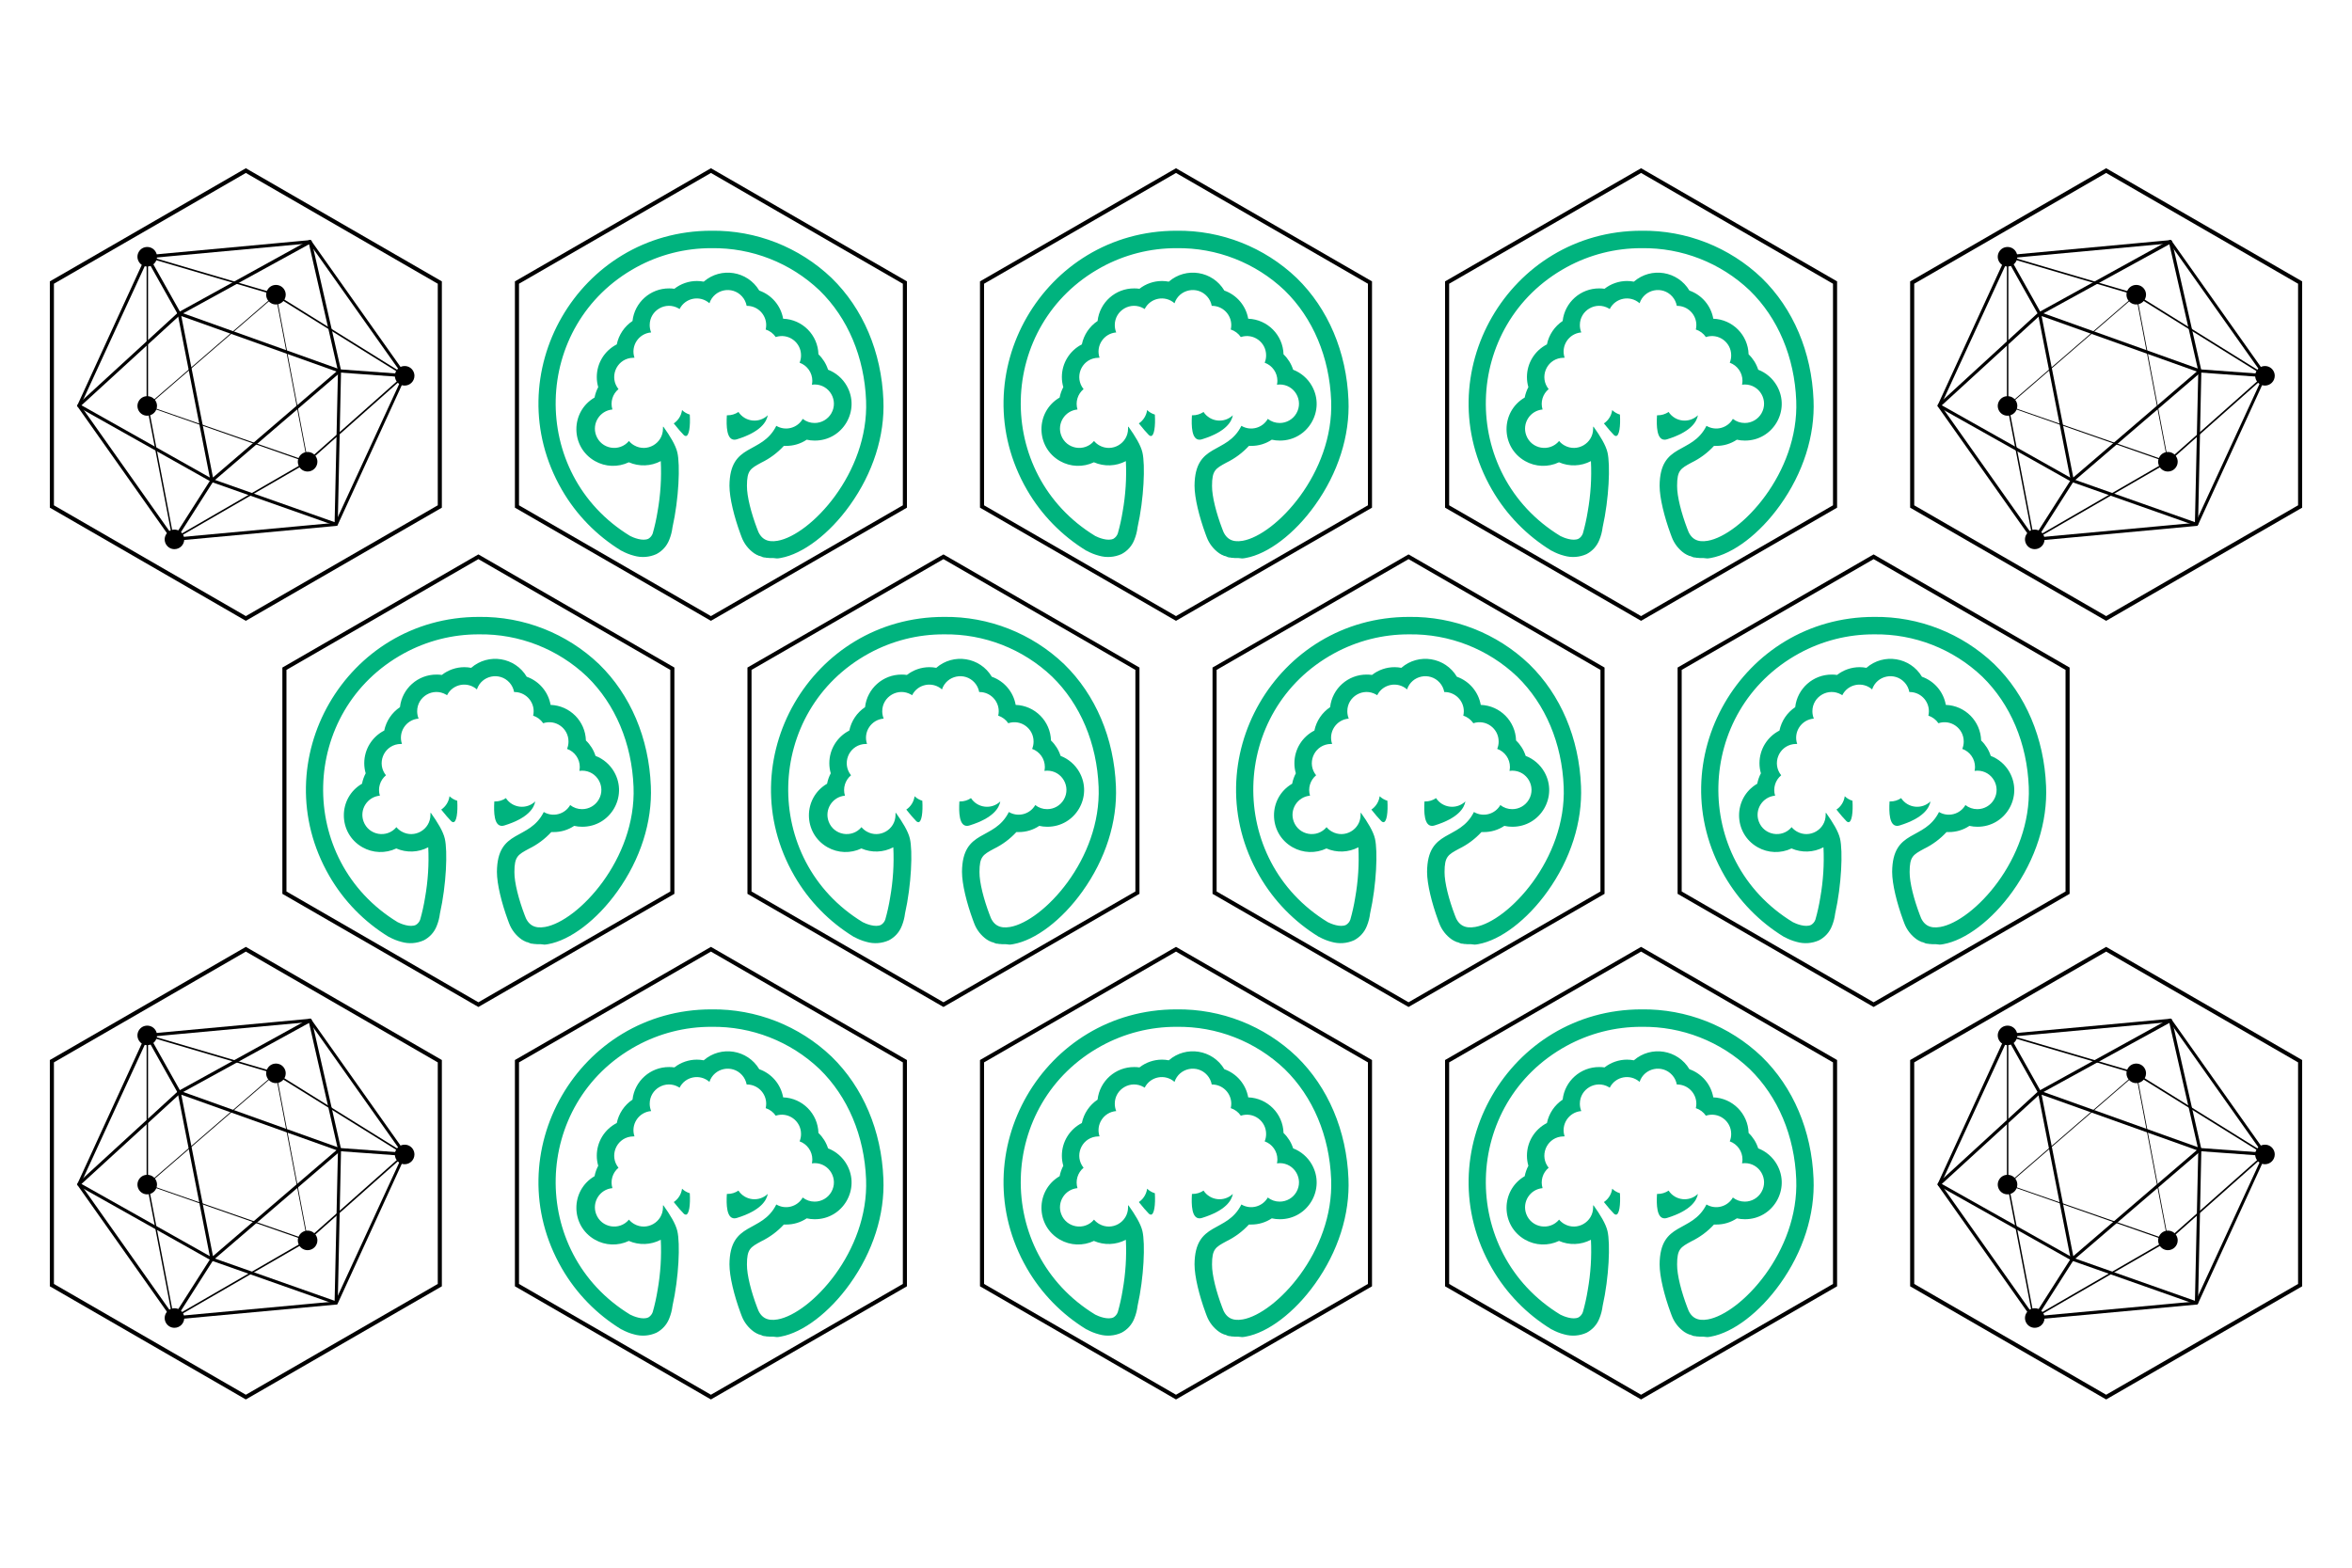 <?xml version="1.0" encoding="utf-8"?>
<svg id="svg87" version="1.1" viewBox="225.51 0.69 576 384" width="6in" height="4in" xmlns="http://www.w3.org/2000/svg">
  <defs id="defs81">
    <style id="style79" type="text/css">
	.st0{fill:#35813F;}
	.st1{fill:#24272A;}
</style>
  </defs>
  <g>
    <path d="M 399.614 233.202 L 447.116 260.627 L 447.116 315.478 L 399.614 342.904 L 352.111 315.478 L 352.111 260.627 Z" id="path12-60" style="fill:none;stroke:#000000;stroke-width:1;stroke-miterlimit:4;stroke-dasharray:none;stroke-opacity:1"/>
    <path d="M 399.614 42.476 L 447.116 69.901 L 447.116 124.752 L 399.614 152.178 L 352.111 124.752 L 352.111 69.901 Z" id="path12-3-6" style="fill:none;stroke:#000000;stroke-width:1;stroke-miterlimit:4;stroke-dasharray:none;stroke-opacity:1"/>
    <path d="M 513.51 42.476 L 561.012 69.901 L 561.012 124.752 L 513.51 152.178 L 466.008 124.752 L 466.008 69.901 Z" id="path12-7-6" style="fill:none;stroke:#000000;stroke-width:1;stroke-miterlimit:4;stroke-dasharray:none;stroke-opacity:1"/>
    <path d="M 627.406 42.476 L 674.909 69.901 L 674.909 124.752 L 627.406 152.178 L 579.904 124.752 L 579.904 69.901 Z" id="path12-6-2" style="fill:none;stroke:#000000;stroke-width:1;stroke-miterlimit:4;stroke-dasharray:none;stroke-opacity:1"/>
    <path d="M 627.406 233.202 L 674.909 260.627 L 674.909 315.478 L 627.406 342.904 L 579.904 315.478 L 579.904 260.627 Z" id="path12-5-1" style="fill:none;stroke:#000000;stroke-width:1;stroke-miterlimit:4;stroke-dasharray:none;stroke-opacity:1"/>
    <path d="M 342.665 137.068 L 390.168 164.493 L 390.168 219.344 L 342.665 246.77 L 295.163 219.344 L 295.163 164.493 Z" id="path12-60-9" style="fill:none;stroke:#000000;stroke-width:1;stroke-miterlimit:4;stroke-dasharray:none;stroke-opacity:1"/>
    <path d="M 456.562 137.068 L 504.064 164.493 L 504.064 219.344 L 456.562 246.77 L 409.059 219.344 L 409.059 164.493 Z" id="path12-3-6-73" style="fill:none;stroke:#000000;stroke-width:1;stroke-miterlimit:4;stroke-dasharray:none;stroke-opacity:1"/>
    <path d="M 570.458 137.068 L 617.96 164.493 L 617.96 219.344 L 570.458 246.77 L 522.956 219.344 L 522.956 164.493 Z" id="path12-7-6-1" style="fill:none;stroke:#000000;stroke-width:1;stroke-miterlimit:4;stroke-dasharray:none;stroke-opacity:1"/>
    <path d="M 684.355 137.068 L 731.857 164.493 L 731.857 219.344 L 684.355 246.77 L 636.852 219.344 L 636.852 164.493 Z" id="path12-6-2-6" style="fill:none;stroke:#000000;stroke-width:1;stroke-miterlimit:4;stroke-dasharray:none;stroke-opacity:1"/>
    <path d="M 513.51 233.202 L 561.012 260.627 L 561.012 315.478 L 513.51 342.904 L 466.008 315.478 L 466.008 260.627 Z" id="path12-60-3" style="fill:none;stroke:#000000;stroke-width:1;stroke-miterlimit:4;stroke-dasharray:none;stroke-opacity:1"/>
    <path d="M 285.717 42.476 L 333.22 69.901 L 333.22 124.752 L 285.717 152.178 L 238.215 124.752 L 238.215 69.901 Z" id="path12-3-6-7" style="fill:none;stroke:#000000;stroke-width:1;stroke-miterlimit:4;stroke-dasharray:none;stroke-opacity:1"/>
    <g id="g2337" transform="matrix(1, 0, 0, 1, -114.275, -219.89)">
      <g id="g266" transform="matrix(1.108,0,0,1.108,353.97,277.356)">
        <path id="path226" d="M 25.5,68.35 C 25.385,68.351 25.276,68.295 25.21,68.2 L 4.33,38.63 c -0.063,-0.108 -0.063,-0.242 0,-0.35 L 19.43,5.37 c 0.054,-0.114 0.164,-0.19 0.29,-0.2 l 36,-3.33 C 55.835,1.841 55.941,1.902 56,2 l 20.92,29.56 c 0.063,0.108 0.063,0.242 0,0.35 L 61.83,64.82 c -0.054,0.114 -0.164,0.19 -0.29,0.2 l -36,3.33 v 0 z M 5,38.39 25.67,67.63 61.28,64.34 76.28,31.8 55.59,2.56 20,5.85 Z m 56.51,26.28 z" class="cls-1"/>
        <path id="path228" d="M 25.38,68.27 19.6,38.18 V 5.28 L 47.76,13.57 76.96,31.74 55.24,51 Z M 19.92,5.75 v 32.4 L 25.6,67.73 55,50.73 76.35,31.79 47.56,13.88 Z" class="cls-1"/>
        <circle id="circle230" r="1.05" cy="13.9" cx="48.19" class="cls-1"/>
        <path id="path232" d="m 48.19,16.07 c -1.663,0 -2.702,-1.8 -1.871,-3.24 0.832,-1.44 2.91,-1.44 3.742,0 0.189,0.328 0.289,0.701 0.289,1.08 -0.005,1.191 -0.969,2.155 -2.16,2.16 z m 0,-2.23 -0.06,0.06 c 0,0.033 0.027,0.06 0.06,0.06 z" class="cls-1"/>
        <circle id="circle234" r="1.05" cy="50.82" cx="55.19" class="cls-1"/>
        <path id="path236" d="m 55.19,53 c -1.663,0 -2.702,-1.8 -1.871,-3.24 0.832,-1.44 2.91,-1.44 3.742,0 0.189,0.328 0.289,0.701 0.289,1.08 -0.005,1.191 -0.969,2.155 -2.16,2.16 z m 0,-2.23 -0.06,0.06 c 0,0.033 0.027,0.06 0.06,0.06 v -0.13 z" class="cls-1"/>
        <circle id="circle238" r="1.05" cy="68" cx="25.76" class="cls-1"/>
        <path id="path240" d="m 25.76,70.16 c -1.663,0 -2.702,-1.8 -1.871,-3.24 0.832,-1.44 2.91,-1.44 3.742,0 0.189,0.328 0.289,0.701 0.289,1.08 -0.005,1.191 -0.969,2.155 -2.16,2.16 z m 0,-2.23 -0.07,0.07 c 0,0.033 0.027,0.06 0.06,0.06 v -0.12 z" class="cls-1"/>
        <circle id="circle242" r="1.05" cy="38.5" cx="19.74" class="cls-1"/>
        <path id="path244" d="m 19.74,40.66 c -1.663,0 -2.702,-1.8 -1.871,-3.24 0.832,-1.44 2.91,-1.44 3.742,0 0.189,0.328 0.289,0.701 0.289,1.08 -0.005,1.191 -0.969,2.155 -2.16,2.16 z m 0,-2.23 -0.06,0.06 c 0,0.033 0.027,0.06 0.06,0.06 v -0.11 z" class="cls-1"/>
        <circle id="circle246" r="1.05" cy="31.82" cx="76.64" class="cls-1"/>
        <path id="path248" d="m 76.64,34 c -1.663,0 -2.702,-1.8 -1.871,-3.24 0.832,-1.44 2.91,-1.44 3.742,0 0.189,0.328 0.289,0.701 0.289,1.08 -0.005,1.191 -0.969,2.155 -2.16,2.16 z m 0,-2.23 -0.06,0.06 c 0,0.033 0.027,0.06 0.06,0.06 v -0.14 z" class="cls-1"/>
        <circle id="circle250" r="1.05" cy="5.52" cx="19.74" class="cls-1"/>
        <path id="path252" d="M 19.74,7.68 C 18.077,7.68 17.038,5.88 17.869,4.44 18.701,3 20.779,3 21.611,4.44 21.8,4.768 21.9,5.141 21.9,5.52 21.895,6.711 20.931,7.675 19.74,7.68 Z m 0,-2.23 -0.06,0.06 c 0,0.033 0.027,0.06 0.06,0.06 V 5.46 Z" class="cls-1"/>
        <path id="path254" d="M 61.51,65 H 61.4 L 33.94,55.31 4.45,38.73 C 4.247,38.611 4.216,38.329 4.39,38.17 l 22.18,-20.34 29,-16 c 0.098,-0.048 0.212,-0.048 0.31,0 0.101,0.044 0.175,0.133 0.2,0.24 l 6.5,28.58 -0.73,34 c 0,0.189 -0.151,0.345 -0.34,0.35 z M 5.21,38.36 34.21,54.68 61.16,64.19 61.9,30.76 55.51,2.76 27,18.4 Z" class="cls-1"/>
        <path id="path256" d="M 55.31,51 H 55.17 L 19.57,38.53 19.68,38.43 48.25,13.74 Z M 19.92,38.47 55.08,50.69 48.13,14.07 Z" class="cls-1"/>
        <path id="path258" d="M 33.83,55.63 26.35,17.55 62.94,30.64 Z m -6.56,-37 7,35.69 27.3,-23.43 z" class="cls-1"/>
        <rect id="rect260" transform="rotate(-29.33,23.266,11.805)" height="14.42" width="0.7" y="4.59" x="22.93" class="cls-1"/>
        <polygon id="polygon262" points="25.46,67.81 33.76,54.79 34.35,55.17 26.05,68.19 " class="cls-1"/>
        <rect id="rect264" transform="rotate(-85.82,69.447,31.288)" height="14.42" width="0.7" y="24.08" x="69.1" class="cls-1"/>
      </g>
    </g>
    <path d="M 285.717 233.202 L 333.22 260.627 L 333.22 315.478 L 285.717 342.904 L 238.215 315.478 L 238.215 260.627 Z" id="path12-7-6-9" style="fill:none;stroke:#000000;stroke-width:1;stroke-miterlimit:4;stroke-dasharray:none;stroke-opacity:1"/>
    <g transform="matrix(1.108, 0, 0, 1.108, 239.695, 248.193)" id="g266-9">
      <path class="cls-1" d="M 25.5,68.35 C 25.385,68.351 25.276,68.295 25.21,68.2 L 4.33,38.63 c -0.063,-0.108 -0.063,-0.242 0,-0.35 L 19.43,5.37 c 0.054,-0.114 0.164,-0.19 0.29,-0.2 l 36,-3.33 C 55.835,1.841 55.941,1.902 56,2 l 20.92,29.56 c 0.063,0.108 0.063,0.242 0,0.35 L 61.83,64.82 c -0.054,0.114 -0.164,0.19 -0.29,0.2 l -36,3.33 v 0 z M 5,38.39 25.67,67.63 61.28,64.34 76.28,31.8 55.59,2.56 20,5.85 Z m 56.51,26.28 z" id="path226-3"/>
      <path class="cls-1" d="M 25.38,68.27 19.6,38.18 V 5.28 L 47.76,13.57 76.96,31.74 55.24,51 Z M 19.92,5.75 v 32.4 L 25.6,67.73 55,50.73 76.35,31.79 47.56,13.88 Z" id="path228-6"/>
      <circle class="cls-1" cx="48.19" cy="13.9" r="1.05" id="circle230-0"/>
      <path class="cls-1" d="m 48.19,16.07 c -1.663,0 -2.702,-1.8 -1.871,-3.24 0.832,-1.44 2.91,-1.44 3.742,0 0.189,0.328 0.289,0.701 0.289,1.08 -0.005,1.191 -0.969,2.155 -2.16,2.16 z m 0,-2.23 -0.06,0.06 c 0,0.033 0.027,0.06 0.06,0.06 z" id="path232-6"/>
      <circle class="cls-1" cx="55.19" cy="50.82" r="1.05" id="circle234-2"/>
      <path class="cls-1" d="m 55.19,53 c -1.663,0 -2.702,-1.8 -1.871,-3.24 0.832,-1.44 2.91,-1.44 3.742,0 0.189,0.328 0.289,0.701 0.289,1.08 -0.005,1.191 -0.969,2.155 -2.16,2.16 z m 0,-2.23 -0.06,0.06 c 0,0.033 0.027,0.06 0.06,0.06 v -0.13 z" id="path236-6"/>
      <circle class="cls-1" cx="25.76" cy="68" r="1.05" id="circle238-1"/>
      <path class="cls-1" d="m 25.76,70.16 c -1.663,0 -2.702,-1.8 -1.871,-3.24 0.832,-1.44 2.91,-1.44 3.742,0 0.189,0.328 0.289,0.701 0.289,1.08 -0.005,1.191 -0.969,2.155 -2.16,2.16 z m 0,-2.23 -0.07,0.07 c 0,0.033 0.027,0.06 0.06,0.06 v -0.12 z" id="path240-8"/>
      <circle class="cls-1" cx="19.74" cy="38.5" r="1.05" id="circle242-7"/>
      <path class="cls-1" d="m 19.74,40.66 c -1.663,0 -2.702,-1.8 -1.871,-3.24 0.832,-1.44 2.91,-1.44 3.742,0 0.189,0.328 0.289,0.701 0.289,1.08 -0.005,1.191 -0.969,2.155 -2.16,2.16 z m 0,-2.23 -0.06,0.06 c 0,0.033 0.027,0.06 0.06,0.06 v -0.11 z" id="path244-9"/>
      <circle class="cls-1" cx="76.64" cy="31.82" r="1.05" id="circle246-2"/>
      <path class="cls-1" d="m 76.64,34 c -1.663,0 -2.702,-1.8 -1.871,-3.24 0.832,-1.44 2.91,-1.44 3.742,0 0.189,0.328 0.289,0.701 0.289,1.08 -0.005,1.191 -0.969,2.155 -2.16,2.16 z m 0,-2.23 -0.06,0.06 c 0,0.033 0.027,0.06 0.06,0.06 v -0.14 z" id="path248-0"/>
      <circle class="cls-1" cx="19.74" cy="5.52" r="1.05" id="circle250-2"/>
      <path class="cls-1" d="M 19.74,7.68 C 18.077,7.68 17.038,5.88 17.869,4.44 18.701,3 20.779,3 21.611,4.44 21.8,4.768 21.9,5.141 21.9,5.52 21.895,6.711 20.931,7.675 19.74,7.68 Z m 0,-2.23 -0.06,0.06 c 0,0.033 0.027,0.06 0.06,0.06 V 5.46 Z" id="path252-3"/>
      <path class="cls-1" d="M 61.51,65 H 61.4 L 33.94,55.31 4.45,38.73 C 4.247,38.611 4.216,38.329 4.39,38.17 l 22.18,-20.34 29,-16 c 0.098,-0.048 0.212,-0.048 0.31,0 0.101,0.044 0.175,0.133 0.2,0.24 l 6.5,28.58 -0.73,34 c 0,0.189 -0.151,0.345 -0.34,0.35 z M 5.21,38.36 34.21,54.68 61.16,64.19 61.9,30.76 55.51,2.76 27,18.4 Z" id="path254-7"/>
      <path class="cls-1" d="M 55.31,51 H 55.17 L 19.57,38.53 19.68,38.43 48.25,13.74 Z M 19.92,38.47 55.08,50.69 48.13,14.07 Z" id="path256-5"/>
      <path class="cls-1" d="M 33.83,55.63 26.35,17.55 62.94,30.64 Z m -6.56,-37 7,35.69 27.3,-23.43 z" id="path258-9"/>
      <rect class="cls-1" x="22.93" y="4.59" width="0.7" height="14.42" transform="rotate(-29.33,23.266,11.805)" id="rect260-2"/>
      <polygon class="cls-1" points="34.35,55.17 26.05,68.19 25.46,67.81 33.76,54.79 " id="polygon262-2"/>
      <rect class="cls-1" x="69.1" y="24.08" width="0.7" height="14.42" transform="rotate(-85.82,69.447,31.288)" id="rect264-8"/>
    </g>
    <path d="M 741.303 42.476 L 788.805 69.901 L 788.805 124.752 L 741.303 152.178 L 693.8 124.752 L 693.8 69.901 Z" id="path12-6-2-5" style="fill:none;stroke:#000000;stroke-width:1;stroke-miterlimit:4;stroke-dasharray:none;stroke-opacity:1"/>
    <g transform="matrix(1.108, 0, 0, 1.108, 695.281, 57.466)" id="g266-97">
      <path class="cls-1" d="M 25.5,68.35 C 25.385,68.351 25.276,68.295 25.21,68.2 L 4.33,38.63 c -0.063,-0.108 -0.063,-0.242 0,-0.35 L 19.43,5.37 c 0.054,-0.114 0.164,-0.19 0.29,-0.2 l 36,-3.33 C 55.835,1.841 55.941,1.902 56,2 l 20.92,29.56 c 0.063,0.108 0.063,0.242 0,0.35 L 61.83,64.82 c -0.054,0.114 -0.164,0.19 -0.29,0.2 l -36,3.33 v 0 z M 5,38.39 25.67,67.63 61.28,64.34 76.28,31.8 55.59,2.56 20,5.85 Z m 56.51,26.28 z" id="path226-36"/>
      <path class="cls-1" d="M 25.38,68.27 19.6,38.18 V 5.28 L 47.76,13.57 76.96,31.74 55.24,51 Z M 19.92,5.75 v 32.4 L 25.6,67.73 55,50.73 76.35,31.79 47.56,13.88 Z" id="path228-1"/>
      <circle class="cls-1" cx="48.19" cy="13.9" r="1.05" id="circle230-2"/>
      <path class="cls-1" d="m 48.19,16.07 c -1.663,0 -2.702,-1.8 -1.871,-3.24 0.832,-1.44 2.91,-1.44 3.742,0 0.189,0.328 0.289,0.701 0.289,1.08 -0.005,1.191 -0.969,2.155 -2.16,2.16 z m 0,-2.23 -0.06,0.06 c 0,0.033 0.027,0.06 0.06,0.06 z" id="path232-9"/>
      <circle class="cls-1" cx="55.19" cy="50.82" r="1.05" id="circle234-3"/>
      <path class="cls-1" d="m 55.19,53 c -1.663,0 -2.702,-1.8 -1.871,-3.24 0.832,-1.44 2.91,-1.44 3.742,0 0.189,0.328 0.289,0.701 0.289,1.08 -0.005,1.191 -0.969,2.155 -2.16,2.16 z m 0,-2.23 -0.06,0.06 c 0,0.033 0.027,0.06 0.06,0.06 v -0.13 z" id="path236-1"/>
      <circle class="cls-1" cx="25.76" cy="68" r="1.05" id="circle238-9"/>
      <path class="cls-1" d="m 25.76,70.16 c -1.663,0 -2.702,-1.8 -1.871,-3.24 0.832,-1.44 2.91,-1.44 3.742,0 0.189,0.328 0.289,0.701 0.289,1.08 -0.005,1.191 -0.969,2.155 -2.16,2.16 z m 0,-2.23 -0.07,0.07 c 0,0.033 0.027,0.06 0.06,0.06 v -0.12 z" id="path240-4"/>
      <circle class="cls-1" cx="19.74" cy="38.5" r="1.05" id="circle242-78"/>
      <path class="cls-1" d="m 19.74,40.66 c -1.663,0 -2.702,-1.8 -1.871,-3.24 0.832,-1.44 2.91,-1.44 3.742,0 0.189,0.328 0.289,0.701 0.289,1.08 -0.005,1.191 -0.969,2.155 -2.16,2.16 z m 0,-2.23 -0.06,0.06 c 0,0.033 0.027,0.06 0.06,0.06 v -0.11 z" id="path244-4"/>
      <circle class="cls-1" cx="76.64" cy="31.82" r="1.05" id="circle246-5"/>
      <path class="cls-1" d="m 76.64,34 c -1.663,0 -2.702,-1.8 -1.871,-3.24 0.832,-1.44 2.91,-1.44 3.742,0 0.189,0.328 0.289,0.701 0.289,1.08 -0.005,1.191 -0.969,2.155 -2.16,2.16 z m 0,-2.23 -0.06,0.06 c 0,0.033 0.027,0.06 0.06,0.06 v -0.14 z" id="path248-03"/>
      <circle class="cls-1" cx="19.74" cy="5.52" r="1.05" id="circle250-6"/>
      <path class="cls-1" d="M 19.74,7.68 C 18.077,7.68 17.038,5.88 17.869,4.44 18.701,3 20.779,3 21.611,4.44 21.8,4.768 21.9,5.141 21.9,5.52 21.895,6.711 20.931,7.675 19.74,7.68 Z m 0,-2.23 -0.06,0.06 c 0,0.033 0.027,0.06 0.06,0.06 V 5.46 Z" id="path252-1"/>
      <path class="cls-1" d="M 61.51,65 H 61.4 L 33.94,55.31 4.45,38.73 C 4.247,38.611 4.216,38.329 4.39,38.17 l 22.18,-20.34 29,-16 c 0.098,-0.048 0.212,-0.048 0.31,0 0.101,0.044 0.175,0.133 0.2,0.24 l 6.5,28.58 -0.73,34 c 0,0.189 -0.151,0.345 -0.34,0.35 z M 5.21,38.36 34.21,54.68 61.16,64.19 61.9,30.76 55.51,2.76 27,18.4 Z" id="path254-0"/>
      <path class="cls-1" d="M 55.31,51 H 55.17 L 19.57,38.53 19.68,38.43 48.25,13.74 Z M 19.92,38.47 55.08,50.69 48.13,14.07 Z" id="path256-6"/>
      <path class="cls-1" d="M 33.83,55.63 26.35,17.55 62.94,30.64 Z m -6.56,-37 7,35.69 27.3,-23.43 z" id="path258-3"/>
      <rect class="cls-1" x="22.93" y="4.59" width="0.7" height="14.42" transform="rotate(-29.33,23.266,11.805)" id="rect260-20"/>
      <polygon class="cls-1" points="34.35,55.17 26.05,68.19 25.46,67.81 33.76,54.79 " id="polygon262-6"/>
      <rect class="cls-1" x="69.1" y="24.08" width="0.7" height="14.42" transform="rotate(-85.82,69.447,31.288)" id="rect264-1"/>
    </g>
    <path d="M 741.303 233.202 L 788.805 260.627 L 788.805 315.478 L 741.303 342.904 L 693.8 315.478 L 693.8 260.627 Z" id="path12-5-1-2" style="fill:none;stroke:#000000;stroke-width:1;stroke-miterlimit:4;stroke-dasharray:none;stroke-opacity:1"/>
    <g transform="matrix(1.108, 0, 0, 1.108, 695.281, 248.193)" id="g266-5">
      <path class="cls-1" d="M 25.5,68.35 C 25.385,68.351 25.276,68.295 25.21,68.2 L 4.33,38.63 c -0.063,-0.108 -0.063,-0.242 0,-0.35 L 19.43,5.37 c 0.054,-0.114 0.164,-0.19 0.29,-0.2 l 36,-3.33 C 55.835,1.841 55.941,1.902 56,2 l 20.92,29.56 c 0.063,0.108 0.063,0.242 0,0.35 L 61.83,64.82 c -0.054,0.114 -0.164,0.19 -0.29,0.2 l -36,3.33 v 0 z M 5,38.39 25.67,67.63 61.28,64.34 76.28,31.8 55.59,2.56 20,5.85 Z m 56.51,26.28 z" id="path226-5"/>
      <path class="cls-1" d="M 25.38,68.27 19.6,38.18 V 5.28 L 47.76,13.57 76.96,31.74 55.24,51 Z M 19.92,5.75 v 32.4 L 25.6,67.73 55,50.73 76.35,31.79 47.56,13.88 Z" id="path228-4"/>
      <circle class="cls-1" cx="48.19" cy="13.9" r="1.05" id="circle230-7"/>
      <path class="cls-1" d="m 48.19,16.07 c -1.663,0 -2.702,-1.8 -1.871,-3.24 0.832,-1.44 2.91,-1.44 3.742,0 0.189,0.328 0.289,0.701 0.289,1.08 -0.005,1.191 -0.969,2.155 -2.16,2.16 z m 0,-2.23 -0.06,0.06 c 0,0.033 0.027,0.06 0.06,0.06 z" id="path232-65"/>
      <circle class="cls-1" cx="55.19" cy="50.82" r="1.05" id="circle234-6"/>
      <path class="cls-1" d="m 55.19,53 c -1.663,0 -2.702,-1.8 -1.871,-3.24 0.832,-1.44 2.91,-1.44 3.742,0 0.189,0.328 0.289,0.701 0.289,1.08 -0.005,1.191 -0.969,2.155 -2.16,2.16 z m 0,-2.23 -0.06,0.06 c 0,0.033 0.027,0.06 0.06,0.06 v -0.13 z" id="path236-9"/>
      <circle class="cls-1" cx="25.76" cy="68" r="1.05" id="circle238-3"/>
      <path class="cls-1" d="m 25.76,70.16 c -1.663,0 -2.702,-1.8 -1.871,-3.24 0.832,-1.44 2.91,-1.44 3.742,0 0.189,0.328 0.289,0.701 0.289,1.08 -0.005,1.191 -0.969,2.155 -2.16,2.16 z m 0,-2.23 -0.07,0.07 c 0,0.033 0.027,0.06 0.06,0.06 v -0.12 z" id="path240-7"/>
      <circle class="cls-1" cx="19.74" cy="38.5" r="1.05" id="circle242-4"/>
      <path class="cls-1" d="m 19.74,40.66 c -1.663,0 -2.702,-1.8 -1.871,-3.24 0.832,-1.44 2.91,-1.44 3.742,0 0.189,0.328 0.289,0.701 0.289,1.08 -0.005,1.191 -0.969,2.155 -2.16,2.16 z m 0,-2.23 -0.06,0.06 c 0,0.033 0.027,0.06 0.06,0.06 v -0.11 z" id="path244-5"/>
      <circle class="cls-1" cx="76.64" cy="31.82" r="1.05" id="circle246-25"/>
      <path class="cls-1" d="m 76.64,34 c -1.663,0 -2.702,-1.8 -1.871,-3.24 0.832,-1.44 2.91,-1.44 3.742,0 0.189,0.328 0.289,0.701 0.289,1.08 -0.005,1.191 -0.969,2.155 -2.16,2.16 z m 0,-2.23 -0.06,0.06 c 0,0.033 0.027,0.06 0.06,0.06 v -0.14 z" id="path248-4"/>
      <circle class="cls-1" cx="19.74" cy="5.52" r="1.05" id="circle250-7"/>
      <path class="cls-1" d="M 19.74,7.68 C 18.077,7.68 17.038,5.88 17.869,4.44 18.701,3 20.779,3 21.611,4.44 21.8,4.768 21.9,5.141 21.9,5.52 21.895,6.711 20.931,7.675 19.74,7.68 Z m 0,-2.23 -0.06,0.06 c 0,0.033 0.027,0.06 0.06,0.06 V 5.46 Z" id="path252-4"/>
      <path class="cls-1" d="M 61.51,65 H 61.4 L 33.94,55.31 4.45,38.73 C 4.247,38.611 4.216,38.329 4.39,38.17 l 22.18,-20.34 29,-16 c 0.098,-0.048 0.212,-0.048 0.31,0 0.101,0.044 0.175,0.133 0.2,0.24 l 6.5,28.58 -0.73,34 c 0,0.189 -0.151,0.345 -0.34,0.35 z M 5.21,38.36 34.21,54.68 61.16,64.19 61.9,30.76 55.51,2.76 27,18.4 Z" id="path254-4"/>
      <path class="cls-1" d="M 55.31,51 H 55.17 L 19.57,38.53 19.68,38.43 48.25,13.74 Z M 19.92,38.47 55.08,50.69 48.13,14.07 Z" id="path256-3"/>
      <path class="cls-1" d="M 33.83,55.63 26.35,17.55 62.94,30.64 Z m -6.56,-37 7,35.69 27.3,-23.43 z" id="path258-0"/>
      <rect class="cls-1" x="22.93" y="4.59" width="0.7" height="14.42" transform="rotate(-29.33,23.266,11.805)" id="rect260-7"/>
      <polygon class="cls-1" points="34.35,55.17 26.05,68.19 25.46,67.81 33.76,54.79 " id="polygon262-8"/>
      <rect class="cls-1" x="69.1" y="24.08" width="0.7" height="14.42" transform="rotate(-85.82,69.447,31.288)" id="rect264-6"/>
    </g>
    <g transform="matrix(0.898, 0, 0, 0.898, 353.846, 53.615)">
      <g>
        <path class="cls-2" d="M 43.09 52.92 C 42.89 54.4 42.068 55.724 40.83 56.56 C 41.93 57.93 42.9 59.07 43.51 59.67 C 43.656 59.857 43.873 59.977 44.11 60 C 45.04 60 45.39 57.28 45.2 54.15 C 44.41 53.911 43.687 53.49 43.09 52.92 Z" style="fill: rgb(0, 179, 126);"/>
        <path class="cls-2" d="M 57.38 61 C 57.618 60.995 57.854 60.955 58.08 60.88 C 64.56 58.88 66.16 56.09 66.47 54.33 C 64.11 56.601 60.266 56.169 58.47 53.43 C 57.588 54.036 56.54 54.354 55.47 54.34 L 55.31 54.34 C 55.13 57.36 55.25 61 57.38 61 Z" style="fill: rgb(0, 179, 126);"/>
        <path class="cls-2" d="M 98 50.18 C 97.48 37.09 92.47 25.26 83.88 16.89 C 75.061 8.469 63.292 3.842 51.1 4 C 14.842 4 -7.819 43.25 10.31 74.65 C 14.245 81.465 19.825 87.186 26.54 91.29 L 26.6 91.29 C 27.67 91.888 28.813 92.345 30 92.65 C 32.018 93.231 34.177 93.075 36.09 92.21 C 37.705 91.375 38.958 89.977 39.61 88.28 C 40.048 87.2 40.34 86.067 40.48 84.91 C 42.24 77.08 42.6 67.85 41.81 64.48 C 41.35 62.48 39.81 59.99 38.02 57.48 L 37.89 57.48 C 37.9 57.647 37.9 57.813 37.89 57.98 C 37.894 62.021 33.522 64.552 30.02 62.534 C 29.484 62.226 29.006 61.825 28.61 61.35 C 26.022 64.454 21.044 63.593 19.65 59.8 C 18.459 56.561 20.664 53.074 24.1 52.76 C 23.48 50.741 24.135 48.548 25.76 47.2 C 23.22 44.057 25.035 39.342 29.027 38.714 C 29.296 38.672 29.568 38.65 29.84 38.65 L 30.12 38.65 C 29.021 35.418 31.257 32.014 34.66 31.74 C 34.402 31.105 34.27 30.426 34.27 29.74 C 34.267 25.699 38.64 23.17 42.142 25.188 C 42.236 25.242 42.329 25.3 42.42 25.36 C 43.956 22.288 47.986 21.506 50.56 23.78 C 51.829 19.943 56.776 18.918 59.464 21.936 C 60.106 22.656 60.537 23.54 60.71 24.49 L 60.79 24.49 C 63.689 24.49 66.04 26.841 66.04 29.74 C 66.039 30.144 65.992 30.547 65.9 30.94 C 67.017 31.303 67.981 32.028 68.64 33 C 72.046 31.862 75.561 34.41 75.54 38 C 75.544 38.686 75.411 39.366 75.15 40 C 77.232 40.75 78.62 42.726 78.62 44.94 C 78.613 45.296 78.572 45.651 78.5 46 C 78.748 45.959 78.999 45.939 79.25 45.94 C 83.291 45.94 85.817 50.315 83.797 53.815 C 82.859 55.439 81.126 56.44 79.25 56.44 C 78.071 56.447 76.924 56.052 76 55.32 C 74.549 57.85 71.31 58.705 68.8 57.22 C 64.8 65.22 56.12 61.63 56.02 73.54 C 56.02 76.9 57.31 82.07 59.02 86.72 L 59.02 86.72 L 59.02 86.72 C 59.12 87 59.22 87.28 59.33 87.55 C 60.001 89.35 61.204 90.902 62.78 92 L 62.78 92 C 63.022 92.16 63.272 92.307 63.53 92.44 L 63.59 92.44 C 63.77 92.54 63.95 92.62 64.13 92.7 L 64.26 92.7 C 64.423 92.77 64.59 92.831 64.76 92.88 L 65 93 L 65.47 93.13 L 65.7 93.13 C 65.854 93.171 66.011 93.201 66.17 93.22 L 66.41 93.22 L 66.92 93.27 L 67.14 93.27 L 67.89 93.27 C 68.258 93.327 68.628 93.368 69 93.39 C 69.31 93.39 69.63 93.32 70 93.26 C 76.06 92.17 83.29 86.68 88.85 78.9 C 95.16 70.11 98.42 59.91 98 50.18 Z M 69.16 88.57 C 66.25 89.09 64.46 88.04 63.55 85.24 L 63.55 85.24 C 62 81.17 60.76 76.5 60.79 73.58 C 60.79 69.37 61.72 68.88 64.7 67.26 C 67.019 66.137 69.105 64.586 70.85 62.69 L 71.47 62.69 C 73.47 62.701 75.428 62.113 77.09 61 C 77.799 61.16 78.523 61.24 79.25 61.24 C 86.948 61.288 91.81 52.984 88.003 46.294 C 86.862 44.289 85.062 42.74 82.91 41.91 C 82.402 40.313 81.502 38.868 80.29 37.71 C 80.141 32.441 75.927 28.193 70.66 28 C 70.031 24.455 67.544 21.521 64.15 20.32 C 60.96 14.966 53.704 13.802 49 17.89 C 48.387 17.77 47.764 17.71 47.14 17.71 C 44.914 17.714 42.754 18.46 41 19.83 C 40.53 19.762 40.055 19.728 39.58 19.73 C 34.463 19.698 30.148 23.535 29.58 28.62 C 27.368 30.101 25.827 32.393 25.29 35 C 21.943 36.71 19.838 40.152 19.84 43.91 C 19.838 44.841 19.97 45.767 20.23 46.66 C 19.757 47.552 19.42 48.509 19.23 49.5 C 12.584 53.384 12.634 63.006 19.321 66.82 C 22.165 68.443 25.624 68.57 28.58 67.16 C 31.381 68.383 34.586 68.266 37.29 66.84 C 37.517 71.438 37.225 76.047 36.42 80.58 C 36.095 82.604 35.651 84.608 35.09 86.58 C 34.88 87.171 34.475 87.672 33.94 88 C 32.4 88.78 29.8 87.71 28.94 87.26 C 1.104 70.305 2.061 29.574 30.662 13.945 C 36.929 10.521 43.959 8.737 51.1 8.76 C 62.064 8.593 72.655 12.733 80.6 20.29 C 88.31 27.81 92.82 38.5 93.28 50.37 C 94.05 70.15 78.1 87 69.16 88.57 Z" style="fill: rgb(0, 179, 126);"/>
      </g>
    </g>
    <g transform="matrix(0.898, 0, 0, 0.898, 467.743, 53.615)">
      <g>
        <path class="cls-2" d="M 43.09 52.92 C 42.89 54.4 42.068 55.724 40.83 56.56 C 41.93 57.93 42.9 59.07 43.51 59.67 C 43.656 59.857 43.873 59.977 44.11 60 C 45.04 60 45.39 57.28 45.2 54.15 C 44.41 53.911 43.687 53.49 43.09 52.92 Z" style="fill: rgb(0, 179, 126);"/>
        <path class="cls-2" d="M 57.38 61 C 57.618 60.995 57.854 60.955 58.08 60.88 C 64.56 58.88 66.16 56.09 66.47 54.33 C 64.11 56.601 60.266 56.169 58.47 53.43 C 57.588 54.036 56.54 54.354 55.47 54.34 L 55.31 54.34 C 55.13 57.36 55.25 61 57.38 61 Z" style="fill: rgb(0, 179, 126);"/>
        <path class="cls-2" d="M 98 50.18 C 97.48 37.09 92.47 25.26 83.88 16.89 C 75.061 8.469 63.292 3.842 51.1 4 C 14.842 4 -7.819 43.25 10.31 74.65 C 14.245 81.465 19.825 87.186 26.54 91.29 L 26.6 91.29 C 27.67 91.888 28.813 92.345 30 92.65 C 32.018 93.231 34.177 93.075 36.09 92.21 C 37.705 91.375 38.958 89.977 39.61 88.28 C 40.048 87.2 40.34 86.067 40.48 84.91 C 42.24 77.08 42.6 67.85 41.81 64.48 C 41.35 62.48 39.81 59.99 38.02 57.48 L 37.89 57.48 C 37.9 57.647 37.9 57.813 37.89 57.98 C 37.894 62.021 33.522 64.552 30.02 62.534 C 29.484 62.226 29.006 61.825 28.61 61.35 C 26.022 64.454 21.044 63.593 19.65 59.8 C 18.459 56.561 20.664 53.074 24.1 52.76 C 23.48 50.741 24.135 48.548 25.76 47.2 C 23.22 44.057 25.035 39.342 29.027 38.714 C 29.296 38.672 29.568 38.65 29.84 38.65 L 30.12 38.65 C 29.021 35.418 31.257 32.014 34.66 31.74 C 34.402 31.105 34.27 30.426 34.27 29.74 C 34.267 25.699 38.64 23.17 42.142 25.188 C 42.236 25.242 42.329 25.3 42.42 25.36 C 43.956 22.288 47.986 21.506 50.56 23.78 C 51.829 19.943 56.776 18.918 59.464 21.936 C 60.106 22.656 60.537 23.54 60.71 24.49 L 60.79 24.49 C 63.689 24.49 66.04 26.841 66.04 29.74 C 66.039 30.144 65.992 30.547 65.9 30.94 C 67.017 31.303 67.981 32.028 68.64 33 C 72.046 31.862 75.561 34.41 75.54 38 C 75.544 38.686 75.411 39.366 75.15 40 C 77.232 40.75 78.62 42.726 78.62 44.94 C 78.613 45.296 78.572 45.651 78.5 46 C 78.748 45.959 78.999 45.939 79.25 45.94 C 83.291 45.94 85.817 50.315 83.797 53.815 C 82.859 55.439 81.126 56.44 79.25 56.44 C 78.071 56.447 76.924 56.052 76 55.32 C 74.549 57.85 71.31 58.705 68.8 57.22 C 64.8 65.22 56.12 61.63 56.02 73.54 C 56.02 76.9 57.31 82.07 59.02 86.72 L 59.02 86.72 L 59.02 86.72 C 59.12 87 59.22 87.28 59.33 87.55 C 60.001 89.35 61.204 90.902 62.78 92 L 62.78 92 C 63.022 92.16 63.272 92.307 63.53 92.44 L 63.59 92.44 C 63.77 92.54 63.95 92.62 64.13 92.7 L 64.26 92.7 C 64.423 92.77 64.59 92.831 64.76 92.88 L 65 93 L 65.47 93.13 L 65.7 93.13 C 65.854 93.171 66.011 93.201 66.17 93.22 L 66.41 93.22 L 66.92 93.27 L 67.14 93.27 L 67.89 93.27 C 68.258 93.327 68.628 93.368 69 93.39 C 69.31 93.39 69.63 93.32 70 93.26 C 76.06 92.17 83.29 86.68 88.85 78.9 C 95.16 70.11 98.42 59.91 98 50.18 Z M 69.16 88.57 C 66.25 89.09 64.46 88.04 63.55 85.24 L 63.55 85.24 C 62 81.17 60.76 76.5 60.79 73.58 C 60.79 69.37 61.72 68.88 64.7 67.26 C 67.019 66.137 69.105 64.586 70.85 62.69 L 71.47 62.69 C 73.47 62.701 75.428 62.113 77.09 61 C 77.799 61.16 78.523 61.24 79.25 61.24 C 86.948 61.288 91.81 52.984 88.003 46.294 C 86.862 44.289 85.062 42.74 82.91 41.91 C 82.402 40.313 81.502 38.868 80.29 37.71 C 80.141 32.441 75.927 28.193 70.66 28 C 70.031 24.455 67.544 21.521 64.15 20.32 C 60.96 14.966 53.704 13.802 49 17.89 C 48.387 17.77 47.764 17.71 47.14 17.71 C 44.914 17.714 42.754 18.46 41 19.83 C 40.53 19.762 40.055 19.728 39.58 19.73 C 34.463 19.698 30.148 23.535 29.58 28.62 C 27.368 30.101 25.827 32.393 25.29 35 C 21.943 36.71 19.838 40.152 19.84 43.91 C 19.838 44.841 19.97 45.767 20.23 46.66 C 19.757 47.552 19.42 48.509 19.23 49.5 C 12.584 53.384 12.634 63.006 19.321 66.82 C 22.165 68.443 25.624 68.57 28.58 67.16 C 31.381 68.383 34.586 68.266 37.29 66.84 C 37.517 71.438 37.225 76.047 36.42 80.58 C 36.095 82.604 35.651 84.608 35.09 86.58 C 34.88 87.171 34.475 87.672 33.94 88 C 32.4 88.78 29.8 87.71 28.94 87.26 C 1.104 70.305 2.061 29.574 30.662 13.945 C 36.929 10.521 43.959 8.737 51.1 8.76 C 62.064 8.593 72.655 12.733 80.6 20.29 C 88.31 27.81 92.82 38.5 93.28 50.37 C 94.05 70.15 78.1 87 69.16 88.57 Z" style="fill: rgb(0, 179, 126);"/>
      </g>
    </g>
    <g transform="matrix(0.898, 0, 0, 0.898, 581.639, 53.615)">
      <g>
        <path class="cls-2" d="M 43.09 52.92 C 42.89 54.4 42.068 55.724 40.83 56.56 C 41.93 57.93 42.9 59.07 43.51 59.67 C 43.656 59.857 43.873 59.977 44.11 60 C 45.04 60 45.39 57.28 45.2 54.15 C 44.41 53.911 43.687 53.49 43.09 52.92 Z" style="fill: rgb(0, 179, 126);"/>
        <path class="cls-2" d="M 57.38 61 C 57.618 60.995 57.854 60.955 58.08 60.88 C 64.56 58.88 66.16 56.09 66.47 54.33 C 64.11 56.601 60.266 56.169 58.47 53.43 C 57.588 54.036 56.54 54.354 55.47 54.34 L 55.31 54.34 C 55.13 57.36 55.25 61 57.38 61 Z" style="fill: rgb(0, 179, 126);"/>
        <path class="cls-2" d="M 98 50.18 C 97.48 37.09 92.47 25.26 83.88 16.89 C 75.061 8.469 63.292 3.842 51.1 4 C 14.842 4 -7.819 43.25 10.31 74.65 C 14.245 81.465 19.825 87.186 26.54 91.29 L 26.6 91.29 C 27.67 91.888 28.813 92.345 30 92.65 C 32.018 93.231 34.177 93.075 36.09 92.21 C 37.705 91.375 38.958 89.977 39.61 88.28 C 40.048 87.2 40.34 86.067 40.48 84.91 C 42.24 77.08 42.6 67.85 41.81 64.48 C 41.35 62.48 39.81 59.99 38.02 57.48 L 37.89 57.48 C 37.9 57.647 37.9 57.813 37.89 57.98 C 37.894 62.021 33.522 64.552 30.02 62.534 C 29.484 62.226 29.006 61.825 28.61 61.35 C 26.022 64.454 21.044 63.593 19.65 59.8 C 18.459 56.561 20.664 53.074 24.1 52.76 C 23.48 50.741 24.135 48.548 25.76 47.2 C 23.22 44.057 25.035 39.342 29.027 38.714 C 29.296 38.672 29.568 38.65 29.84 38.65 L 30.12 38.65 C 29.021 35.418 31.257 32.014 34.66 31.74 C 34.402 31.105 34.27 30.426 34.27 29.74 C 34.267 25.699 38.64 23.17 42.142 25.188 C 42.236 25.242 42.329 25.3 42.42 25.36 C 43.956 22.288 47.986 21.506 50.56 23.78 C 51.829 19.943 56.776 18.918 59.464 21.936 C 60.106 22.656 60.537 23.54 60.71 24.49 L 60.79 24.49 C 63.689 24.49 66.04 26.841 66.04 29.74 C 66.039 30.144 65.992 30.547 65.9 30.94 C 67.017 31.303 67.981 32.028 68.64 33 C 72.046 31.862 75.561 34.41 75.54 38 C 75.544 38.686 75.411 39.366 75.15 40 C 77.232 40.75 78.62 42.726 78.62 44.94 C 78.613 45.296 78.572 45.651 78.5 46 C 78.748 45.959 78.999 45.939 79.25 45.94 C 83.291 45.94 85.817 50.315 83.797 53.815 C 82.859 55.439 81.126 56.44 79.25 56.44 C 78.071 56.447 76.924 56.052 76 55.32 C 74.549 57.85 71.31 58.705 68.8 57.22 C 64.8 65.22 56.12 61.63 56.02 73.54 C 56.02 76.9 57.31 82.07 59.02 86.72 L 59.02 86.72 L 59.02 86.72 C 59.12 87 59.22 87.28 59.33 87.55 C 60.001 89.35 61.204 90.902 62.78 92 L 62.78 92 C 63.022 92.16 63.272 92.307 63.53 92.44 L 63.59 92.44 C 63.77 92.54 63.95 92.62 64.13 92.7 L 64.26 92.7 C 64.423 92.77 64.59 92.831 64.76 92.88 L 65 93 L 65.47 93.13 L 65.7 93.13 C 65.854 93.171 66.011 93.201 66.17 93.22 L 66.41 93.22 L 66.92 93.27 L 67.14 93.27 L 67.89 93.27 C 68.258 93.327 68.628 93.368 69 93.39 C 69.31 93.39 69.63 93.32 70 93.26 C 76.06 92.17 83.29 86.68 88.85 78.9 C 95.16 70.11 98.42 59.91 98 50.18 Z M 69.16 88.57 C 66.25 89.09 64.46 88.04 63.55 85.24 L 63.55 85.24 C 62 81.17 60.76 76.5 60.79 73.58 C 60.79 69.37 61.72 68.88 64.7 67.26 C 67.019 66.137 69.105 64.586 70.85 62.69 L 71.47 62.69 C 73.47 62.701 75.428 62.113 77.09 61 C 77.799 61.16 78.523 61.24 79.25 61.24 C 86.948 61.288 91.81 52.984 88.003 46.294 C 86.862 44.289 85.062 42.74 82.91 41.91 C 82.402 40.313 81.502 38.868 80.29 37.71 C 80.141 32.441 75.927 28.193 70.66 28 C 70.031 24.455 67.544 21.521 64.15 20.32 C 60.96 14.966 53.704 13.802 49 17.89 C 48.387 17.77 47.764 17.71 47.14 17.71 C 44.914 17.714 42.754 18.46 41 19.83 C 40.53 19.762 40.055 19.728 39.58 19.73 C 34.463 19.698 30.148 23.535 29.58 28.62 C 27.368 30.101 25.827 32.393 25.29 35 C 21.943 36.71 19.838 40.152 19.84 43.91 C 19.838 44.841 19.97 45.767 20.23 46.66 C 19.757 47.552 19.42 48.509 19.23 49.5 C 12.584 53.384 12.634 63.006 19.321 66.82 C 22.165 68.443 25.624 68.57 28.58 67.16 C 31.381 68.383 34.586 68.266 37.29 66.84 C 37.517 71.438 37.225 76.047 36.42 80.58 C 36.095 82.604 35.651 84.608 35.09 86.58 C 34.88 87.171 34.475 87.672 33.94 88 C 32.4 88.78 29.8 87.71 28.94 87.26 C 1.104 70.305 2.061 29.574 30.662 13.945 C 36.929 10.521 43.959 8.737 51.1 8.76 C 62.064 8.593 72.655 12.733 80.6 20.29 C 88.31 27.81 92.82 38.5 93.28 50.37 C 94.05 70.15 78.1 87 69.16 88.57 Z" style="fill: rgb(0, 179, 126);"/>
      </g>
    </g>
    <g transform="matrix(0.898, 0, 0, 0.898, 296.898, 148.207)">
      <g>
        <path class="cls-2" d="M 43.09 52.92 C 42.89 54.4 42.068 55.724 40.83 56.56 C 41.93 57.93 42.9 59.07 43.51 59.67 C 43.656 59.857 43.873 59.977 44.11 60 C 45.04 60 45.39 57.28 45.2 54.15 C 44.41 53.911 43.687 53.49 43.09 52.92 Z" style="fill: rgb(0, 179, 126);"/>
        <path class="cls-2" d="M 57.38 61 C 57.618 60.995 57.854 60.955 58.08 60.88 C 64.56 58.88 66.16 56.09 66.47 54.33 C 64.11 56.601 60.266 56.169 58.47 53.43 C 57.588 54.036 56.54 54.354 55.47 54.34 L 55.31 54.34 C 55.13 57.36 55.25 61 57.38 61 Z" style="fill: rgb(0, 179, 126);"/>
        <path class="cls-2" d="M 98 50.18 C 97.48 37.09 92.47 25.26 83.88 16.89 C 75.061 8.469 63.292 3.842 51.1 4 C 14.842 4 -7.819 43.25 10.31 74.65 C 14.245 81.465 19.825 87.186 26.54 91.29 L 26.6 91.29 C 27.67 91.888 28.813 92.345 30 92.65 C 32.018 93.231 34.177 93.075 36.09 92.21 C 37.705 91.375 38.958 89.977 39.61 88.28 C 40.048 87.2 40.34 86.067 40.48 84.91 C 42.24 77.08 42.6 67.85 41.81 64.48 C 41.35 62.48 39.81 59.99 38.02 57.48 L 37.89 57.48 C 37.9 57.647 37.9 57.813 37.89 57.98 C 37.894 62.021 33.522 64.552 30.02 62.534 C 29.484 62.226 29.006 61.825 28.61 61.35 C 26.022 64.454 21.044 63.593 19.65 59.8 C 18.459 56.561 20.664 53.074 24.1 52.76 C 23.48 50.741 24.135 48.548 25.76 47.2 C 23.22 44.057 25.035 39.342 29.027 38.714 C 29.296 38.672 29.568 38.65 29.84 38.65 L 30.12 38.65 C 29.021 35.418 31.257 32.014 34.66 31.74 C 34.402 31.105 34.27 30.426 34.27 29.74 C 34.267 25.699 38.64 23.17 42.142 25.188 C 42.236 25.242 42.329 25.3 42.42 25.36 C 43.956 22.288 47.986 21.506 50.56 23.78 C 51.829 19.943 56.776 18.918 59.464 21.936 C 60.106 22.656 60.537 23.54 60.71 24.49 L 60.79 24.49 C 63.689 24.49 66.04 26.841 66.04 29.74 C 66.039 30.144 65.992 30.547 65.9 30.94 C 67.017 31.303 67.981 32.028 68.64 33 C 72.046 31.862 75.561 34.41 75.54 38 C 75.544 38.686 75.411 39.366 75.15 40 C 77.232 40.75 78.62 42.726 78.62 44.94 C 78.613 45.296 78.572 45.651 78.5 46 C 78.748 45.959 78.999 45.939 79.25 45.94 C 83.291 45.94 85.817 50.315 83.797 53.815 C 82.859 55.439 81.126 56.44 79.25 56.44 C 78.071 56.447 76.924 56.052 76 55.32 C 74.549 57.85 71.31 58.705 68.8 57.22 C 64.8 65.22 56.12 61.63 56.02 73.54 C 56.02 76.9 57.31 82.07 59.02 86.72 L 59.02 86.72 L 59.02 86.72 C 59.12 87 59.22 87.28 59.33 87.55 C 60.001 89.35 61.204 90.902 62.78 92 L 62.78 92 C 63.022 92.16 63.272 92.307 63.53 92.44 L 63.59 92.44 C 63.77 92.54 63.95 92.62 64.13 92.7 L 64.26 92.7 C 64.423 92.77 64.59 92.831 64.76 92.88 L 65 93 L 65.47 93.13 L 65.7 93.13 C 65.854 93.171 66.011 93.201 66.17 93.22 L 66.41 93.22 L 66.92 93.27 L 67.14 93.27 L 67.89 93.27 C 68.258 93.327 68.628 93.368 69 93.39 C 69.31 93.39 69.63 93.32 70 93.26 C 76.06 92.17 83.29 86.68 88.85 78.9 C 95.16 70.11 98.42 59.91 98 50.18 Z M 69.16 88.57 C 66.25 89.09 64.46 88.04 63.55 85.24 L 63.55 85.24 C 62 81.17 60.76 76.5 60.79 73.58 C 60.79 69.37 61.72 68.88 64.7 67.26 C 67.019 66.137 69.105 64.586 70.85 62.69 L 71.47 62.69 C 73.47 62.701 75.428 62.113 77.09 61 C 77.799 61.16 78.523 61.24 79.25 61.24 C 86.948 61.288 91.81 52.984 88.003 46.294 C 86.862 44.289 85.062 42.74 82.91 41.91 C 82.402 40.313 81.502 38.868 80.29 37.71 C 80.141 32.441 75.927 28.193 70.66 28 C 70.031 24.455 67.544 21.521 64.15 20.32 C 60.96 14.966 53.704 13.802 49 17.89 C 48.387 17.77 47.764 17.71 47.14 17.71 C 44.914 17.714 42.754 18.46 41 19.83 C 40.53 19.762 40.055 19.728 39.58 19.73 C 34.463 19.698 30.148 23.535 29.58 28.62 C 27.368 30.101 25.827 32.393 25.29 35 C 21.943 36.71 19.838 40.152 19.84 43.91 C 19.838 44.841 19.97 45.767 20.23 46.66 C 19.757 47.552 19.42 48.509 19.23 49.5 C 12.584 53.384 12.634 63.006 19.321 66.82 C 22.165 68.443 25.624 68.57 28.58 67.16 C 31.381 68.383 34.586 68.266 37.29 66.84 C 37.517 71.438 37.225 76.047 36.42 80.58 C 36.095 82.604 35.651 84.608 35.09 86.58 C 34.88 87.171 34.475 87.672 33.94 88 C 32.4 88.78 29.8 87.71 28.94 87.26 C 1.104 70.305 2.061 29.574 30.662 13.945 C 36.929 10.521 43.959 8.737 51.1 8.76 C 62.064 8.593 72.655 12.733 80.6 20.29 C 88.31 27.81 92.82 38.5 93.28 50.37 C 94.05 70.15 78.1 87 69.16 88.57 Z" style="fill: rgb(0, 179, 126);"/>
      </g>
    </g>
    <g transform="matrix(0.898, 0, 0, 0.898, 410.794, 148.207)">
      <g>
        <path class="cls-2" d="M 43.09 52.92 C 42.89 54.4 42.068 55.724 40.83 56.56 C 41.93 57.93 42.9 59.07 43.51 59.67 C 43.656 59.857 43.873 59.977 44.11 60 C 45.04 60 45.39 57.28 45.2 54.15 C 44.41 53.911 43.687 53.49 43.09 52.92 Z" style="fill: rgb(0, 179, 126);"/>
        <path class="cls-2" d="M 57.38 61 C 57.618 60.995 57.854 60.955 58.08 60.88 C 64.56 58.88 66.16 56.09 66.47 54.33 C 64.11 56.601 60.266 56.169 58.47 53.43 C 57.588 54.036 56.54 54.354 55.47 54.34 L 55.31 54.34 C 55.13 57.36 55.25 61 57.38 61 Z" style="fill: rgb(0, 179, 126);"/>
        <path class="cls-2" d="M 98 50.18 C 97.48 37.09 92.47 25.26 83.88 16.89 C 75.061 8.469 63.292 3.842 51.1 4 C 14.842 4 -7.819 43.25 10.31 74.65 C 14.245 81.465 19.825 87.186 26.54 91.29 L 26.6 91.29 C 27.67 91.888 28.813 92.345 30 92.65 C 32.018 93.231 34.177 93.075 36.09 92.21 C 37.705 91.375 38.958 89.977 39.61 88.28 C 40.048 87.2 40.34 86.067 40.48 84.91 C 42.24 77.08 42.6 67.85 41.81 64.48 C 41.35 62.48 39.81 59.99 38.02 57.48 L 37.89 57.48 C 37.9 57.647 37.9 57.813 37.89 57.98 C 37.894 62.021 33.522 64.552 30.02 62.534 C 29.484 62.226 29.006 61.825 28.61 61.35 C 26.022 64.454 21.044 63.593 19.65 59.8 C 18.459 56.561 20.664 53.074 24.1 52.76 C 23.48 50.741 24.135 48.548 25.76 47.2 C 23.22 44.057 25.035 39.342 29.027 38.714 C 29.296 38.672 29.568 38.65 29.84 38.65 L 30.12 38.65 C 29.021 35.418 31.257 32.014 34.66 31.74 C 34.402 31.105 34.27 30.426 34.27 29.74 C 34.267 25.699 38.64 23.17 42.142 25.188 C 42.236 25.242 42.329 25.3 42.42 25.36 C 43.956 22.288 47.986 21.506 50.56 23.78 C 51.829 19.943 56.776 18.918 59.464 21.936 C 60.106 22.656 60.537 23.54 60.71 24.49 L 60.79 24.49 C 63.689 24.49 66.04 26.841 66.04 29.74 C 66.039 30.144 65.992 30.547 65.9 30.94 C 67.017 31.303 67.981 32.028 68.64 33 C 72.046 31.862 75.561 34.41 75.54 38 C 75.544 38.686 75.411 39.366 75.15 40 C 77.232 40.75 78.62 42.726 78.62 44.94 C 78.613 45.296 78.572 45.651 78.5 46 C 78.748 45.959 78.999 45.939 79.25 45.94 C 83.291 45.94 85.817 50.315 83.797 53.815 C 82.859 55.439 81.126 56.44 79.25 56.44 C 78.071 56.447 76.924 56.052 76 55.32 C 74.549 57.85 71.31 58.705 68.8 57.22 C 64.8 65.22 56.12 61.63 56.02 73.54 C 56.02 76.9 57.31 82.07 59.02 86.72 L 59.02 86.72 L 59.02 86.72 C 59.12 87 59.22 87.28 59.33 87.55 C 60.001 89.35 61.204 90.902 62.78 92 L 62.78 92 C 63.022 92.16 63.272 92.307 63.53 92.44 L 63.59 92.44 C 63.77 92.54 63.95 92.62 64.13 92.7 L 64.26 92.7 C 64.423 92.77 64.59 92.831 64.76 92.88 L 65 93 L 65.47 93.13 L 65.7 93.13 C 65.854 93.171 66.011 93.201 66.17 93.22 L 66.41 93.22 L 66.92 93.27 L 67.14 93.27 L 67.89 93.27 C 68.258 93.327 68.628 93.368 69 93.39 C 69.31 93.39 69.63 93.32 70 93.26 C 76.06 92.17 83.29 86.68 88.85 78.9 C 95.16 70.11 98.42 59.91 98 50.18 Z M 69.16 88.57 C 66.25 89.09 64.46 88.04 63.55 85.24 L 63.55 85.24 C 62 81.17 60.76 76.5 60.79 73.58 C 60.79 69.37 61.72 68.88 64.7 67.26 C 67.019 66.137 69.105 64.586 70.85 62.69 L 71.47 62.69 C 73.47 62.701 75.428 62.113 77.09 61 C 77.799 61.16 78.523 61.24 79.25 61.24 C 86.948 61.288 91.81 52.984 88.003 46.294 C 86.862 44.289 85.062 42.74 82.91 41.91 C 82.402 40.313 81.502 38.868 80.29 37.71 C 80.141 32.441 75.927 28.193 70.66 28 C 70.031 24.455 67.544 21.521 64.15 20.32 C 60.96 14.966 53.704 13.802 49 17.89 C 48.387 17.77 47.764 17.71 47.14 17.71 C 44.914 17.714 42.754 18.46 41 19.83 C 40.53 19.762 40.055 19.728 39.58 19.73 C 34.463 19.698 30.148 23.535 29.58 28.62 C 27.368 30.101 25.827 32.393 25.29 35 C 21.943 36.71 19.838 40.152 19.84 43.91 C 19.838 44.841 19.97 45.767 20.23 46.66 C 19.757 47.552 19.42 48.509 19.23 49.5 C 12.584 53.384 12.634 63.006 19.321 66.82 C 22.165 68.443 25.624 68.57 28.58 67.16 C 31.381 68.383 34.586 68.266 37.29 66.84 C 37.517 71.438 37.225 76.047 36.42 80.58 C 36.095 82.604 35.651 84.608 35.09 86.58 C 34.88 87.171 34.475 87.672 33.94 88 C 32.4 88.78 29.8 87.71 28.94 87.26 C 1.104 70.305 2.061 29.574 30.662 13.945 C 36.929 10.521 43.959 8.737 51.1 8.76 C 62.064 8.593 72.655 12.733 80.6 20.29 C 88.31 27.81 92.82 38.5 93.28 50.37 C 94.05 70.15 78.1 87 69.16 88.57 Z" style="fill: rgb(0, 179, 126);"/>
      </g>
    </g>
    <g transform="matrix(0.898, 0, 0, 0.898, 524.691, 148.207)">
      <g>
        <path class="cls-2" d="M 43.09 52.92 C 42.89 54.4 42.068 55.724 40.83 56.56 C 41.93 57.93 42.9 59.07 43.51 59.67 C 43.656 59.857 43.873 59.977 44.11 60 C 45.04 60 45.39 57.28 45.2 54.15 C 44.41 53.911 43.687 53.49 43.09 52.92 Z" style="fill: rgb(0, 179, 126);"/>
        <path class="cls-2" d="M 57.38 61 C 57.618 60.995 57.854 60.955 58.08 60.88 C 64.56 58.88 66.16 56.09 66.47 54.33 C 64.11 56.601 60.266 56.169 58.47 53.43 C 57.588 54.036 56.54 54.354 55.47 54.34 L 55.31 54.34 C 55.13 57.36 55.25 61 57.38 61 Z" style="fill: rgb(0, 179, 126);"/>
        <path class="cls-2" d="M 98 50.18 C 97.48 37.09 92.47 25.26 83.88 16.89 C 75.061 8.469 63.292 3.842 51.1 4 C 14.842 4 -7.819 43.25 10.31 74.65 C 14.245 81.465 19.825 87.186 26.54 91.29 L 26.6 91.29 C 27.67 91.888 28.813 92.345 30 92.65 C 32.018 93.231 34.177 93.075 36.09 92.21 C 37.705 91.375 38.958 89.977 39.61 88.28 C 40.048 87.2 40.34 86.067 40.48 84.91 C 42.24 77.08 42.6 67.85 41.81 64.48 C 41.35 62.48 39.81 59.99 38.02 57.48 L 37.89 57.48 C 37.9 57.647 37.9 57.813 37.89 57.98 C 37.894 62.021 33.522 64.552 30.02 62.534 C 29.484 62.226 29.006 61.825 28.61 61.35 C 26.022 64.454 21.044 63.593 19.65 59.8 C 18.459 56.561 20.664 53.074 24.1 52.76 C 23.48 50.741 24.135 48.548 25.76 47.2 C 23.22 44.057 25.035 39.342 29.027 38.714 C 29.296 38.672 29.568 38.65 29.84 38.65 L 30.12 38.65 C 29.021 35.418 31.257 32.014 34.66 31.74 C 34.402 31.105 34.27 30.426 34.27 29.74 C 34.267 25.699 38.64 23.17 42.142 25.188 C 42.236 25.242 42.329 25.3 42.42 25.36 C 43.956 22.288 47.986 21.506 50.56 23.78 C 51.829 19.943 56.776 18.918 59.464 21.936 C 60.106 22.656 60.537 23.54 60.71 24.49 L 60.79 24.49 C 63.689 24.49 66.04 26.841 66.04 29.74 C 66.039 30.144 65.992 30.547 65.9 30.94 C 67.017 31.303 67.981 32.028 68.64 33 C 72.046 31.862 75.561 34.41 75.54 38 C 75.544 38.686 75.411 39.366 75.15 40 C 77.232 40.75 78.62 42.726 78.62 44.94 C 78.613 45.296 78.572 45.651 78.5 46 C 78.748 45.959 78.999 45.939 79.25 45.94 C 83.291 45.94 85.817 50.315 83.797 53.815 C 82.859 55.439 81.126 56.44 79.25 56.44 C 78.071 56.447 76.924 56.052 76 55.32 C 74.549 57.85 71.31 58.705 68.8 57.22 C 64.8 65.22 56.12 61.63 56.02 73.54 C 56.02 76.9 57.31 82.07 59.02 86.72 L 59.02 86.72 L 59.02 86.72 C 59.12 87 59.22 87.28 59.33 87.55 C 60.001 89.35 61.204 90.902 62.78 92 L 62.78 92 C 63.022 92.16 63.272 92.307 63.53 92.44 L 63.59 92.44 C 63.77 92.54 63.95 92.62 64.13 92.7 L 64.26 92.7 C 64.423 92.77 64.59 92.831 64.76 92.88 L 65 93 L 65.47 93.13 L 65.7 93.13 C 65.854 93.171 66.011 93.201 66.17 93.22 L 66.41 93.22 L 66.92 93.27 L 67.14 93.27 L 67.89 93.27 C 68.258 93.327 68.628 93.368 69 93.39 C 69.31 93.39 69.63 93.32 70 93.26 C 76.06 92.17 83.29 86.68 88.85 78.9 C 95.16 70.11 98.42 59.91 98 50.18 Z M 69.16 88.57 C 66.25 89.09 64.46 88.04 63.55 85.24 L 63.55 85.24 C 62 81.17 60.76 76.5 60.79 73.58 C 60.79 69.37 61.72 68.88 64.7 67.26 C 67.019 66.137 69.105 64.586 70.85 62.69 L 71.47 62.69 C 73.47 62.701 75.428 62.113 77.09 61 C 77.799 61.16 78.523 61.24 79.25 61.24 C 86.948 61.288 91.81 52.984 88.003 46.294 C 86.862 44.289 85.062 42.74 82.91 41.91 C 82.402 40.313 81.502 38.868 80.29 37.71 C 80.141 32.441 75.927 28.193 70.66 28 C 70.031 24.455 67.544 21.521 64.15 20.32 C 60.96 14.966 53.704 13.802 49 17.89 C 48.387 17.77 47.764 17.71 47.14 17.71 C 44.914 17.714 42.754 18.46 41 19.83 C 40.53 19.762 40.055 19.728 39.58 19.73 C 34.463 19.698 30.148 23.535 29.58 28.62 C 27.368 30.101 25.827 32.393 25.29 35 C 21.943 36.71 19.838 40.152 19.84 43.91 C 19.838 44.841 19.97 45.767 20.23 46.66 C 19.757 47.552 19.42 48.509 19.23 49.5 C 12.584 53.384 12.634 63.006 19.321 66.82 C 22.165 68.443 25.624 68.57 28.58 67.16 C 31.381 68.383 34.586 68.266 37.29 66.84 C 37.517 71.438 37.225 76.047 36.42 80.58 C 36.095 82.604 35.651 84.608 35.09 86.58 C 34.88 87.171 34.475 87.672 33.94 88 C 32.4 88.78 29.8 87.71 28.94 87.26 C 1.104 70.305 2.061 29.574 30.662 13.945 C 36.929 10.521 43.959 8.737 51.1 8.76 C 62.064 8.593 72.655 12.733 80.6 20.29 C 88.31 27.81 92.82 38.5 93.28 50.37 C 94.05 70.15 78.1 87 69.16 88.57 Z" style="fill: rgb(0, 179, 126);"/>
      </g>
    </g>
    <g transform="matrix(0.898, 0, 0, 0.898, 353.846, 244.341)">
      <g>
        <path class="cls-2" d="M 43.09 52.92 C 42.89 54.4 42.068 55.724 40.83 56.56 C 41.93 57.93 42.9 59.07 43.51 59.67 C 43.656 59.857 43.873 59.977 44.11 60 C 45.04 60 45.39 57.28 45.2 54.15 C 44.41 53.911 43.687 53.49 43.09 52.92 Z" style="fill: rgb(0, 179, 126);"/>
        <path class="cls-2" d="M 57.38 61 C 57.618 60.995 57.854 60.955 58.08 60.88 C 64.56 58.88 66.16 56.09 66.47 54.33 C 64.11 56.601 60.266 56.169 58.47 53.43 C 57.588 54.036 56.54 54.354 55.47 54.34 L 55.31 54.34 C 55.13 57.36 55.25 61 57.38 61 Z" style="fill: rgb(0, 179, 126);"/>
        <path class="cls-2" d="M 98 50.18 C 97.48 37.09 92.47 25.26 83.88 16.89 C 75.061 8.469 63.292 3.842 51.1 4 C 14.842 4 -7.819 43.25 10.31 74.65 C 14.245 81.465 19.825 87.186 26.54 91.29 L 26.6 91.29 C 27.67 91.888 28.813 92.345 30 92.65 C 32.018 93.231 34.177 93.075 36.09 92.21 C 37.705 91.375 38.958 89.977 39.61 88.28 C 40.048 87.2 40.34 86.067 40.48 84.91 C 42.24 77.08 42.6 67.85 41.81 64.48 C 41.35 62.48 39.81 59.99 38.02 57.48 L 37.89 57.48 C 37.9 57.647 37.9 57.813 37.89 57.98 C 37.894 62.021 33.522 64.552 30.02 62.534 C 29.484 62.226 29.006 61.825 28.61 61.35 C 26.022 64.454 21.044 63.593 19.65 59.8 C 18.459 56.561 20.664 53.074 24.1 52.76 C 23.48 50.741 24.135 48.548 25.76 47.2 C 23.22 44.057 25.035 39.342 29.027 38.714 C 29.296 38.672 29.568 38.65 29.84 38.65 L 30.12 38.65 C 29.021 35.418 31.257 32.014 34.66 31.74 C 34.402 31.105 34.27 30.426 34.27 29.74 C 34.267 25.699 38.64 23.17 42.142 25.188 C 42.236 25.242 42.329 25.3 42.42 25.36 C 43.956 22.288 47.986 21.506 50.56 23.78 C 51.829 19.943 56.776 18.918 59.464 21.936 C 60.106 22.656 60.537 23.54 60.71 24.49 L 60.79 24.49 C 63.689 24.49 66.04 26.841 66.04 29.74 C 66.039 30.144 65.992 30.547 65.9 30.94 C 67.017 31.303 67.981 32.028 68.64 33 C 72.046 31.862 75.561 34.41 75.54 38 C 75.544 38.686 75.411 39.366 75.15 40 C 77.232 40.75 78.62 42.726 78.62 44.94 C 78.613 45.296 78.572 45.651 78.5 46 C 78.748 45.959 78.999 45.939 79.25 45.94 C 83.291 45.94 85.817 50.315 83.797 53.815 C 82.859 55.439 81.126 56.44 79.25 56.44 C 78.071 56.447 76.924 56.052 76 55.32 C 74.549 57.85 71.31 58.705 68.8 57.22 C 64.8 65.22 56.12 61.63 56.02 73.54 C 56.02 76.9 57.31 82.07 59.02 86.72 L 59.02 86.72 L 59.02 86.72 C 59.12 87 59.22 87.28 59.33 87.55 C 60.001 89.35 61.204 90.902 62.78 92 L 62.78 92 C 63.022 92.16 63.272 92.307 63.53 92.44 L 63.59 92.44 C 63.77 92.54 63.95 92.62 64.13 92.7 L 64.26 92.7 C 64.423 92.77 64.59 92.831 64.76 92.88 L 65 93 L 65.47 93.13 L 65.7 93.13 C 65.854 93.171 66.011 93.201 66.17 93.22 L 66.41 93.22 L 66.92 93.27 L 67.14 93.27 L 67.89 93.27 C 68.258 93.327 68.628 93.368 69 93.39 C 69.31 93.39 69.63 93.32 70 93.26 C 76.06 92.17 83.29 86.68 88.85 78.9 C 95.16 70.11 98.42 59.91 98 50.18 Z M 69.16 88.57 C 66.25 89.09 64.46 88.04 63.55 85.24 L 63.55 85.24 C 62 81.17 60.76 76.5 60.79 73.58 C 60.79 69.37 61.72 68.88 64.7 67.26 C 67.019 66.137 69.105 64.586 70.85 62.69 L 71.47 62.69 C 73.47 62.701 75.428 62.113 77.09 61 C 77.799 61.16 78.523 61.24 79.25 61.24 C 86.948 61.288 91.81 52.984 88.003 46.294 C 86.862 44.289 85.062 42.74 82.91 41.91 C 82.402 40.313 81.502 38.868 80.29 37.71 C 80.141 32.441 75.927 28.193 70.66 28 C 70.031 24.455 67.544 21.521 64.15 20.32 C 60.96 14.966 53.704 13.802 49 17.89 C 48.387 17.77 47.764 17.71 47.14 17.71 C 44.914 17.714 42.754 18.46 41 19.83 C 40.53 19.762 40.055 19.728 39.58 19.73 C 34.463 19.698 30.148 23.535 29.58 28.62 C 27.368 30.101 25.827 32.393 25.29 35 C 21.943 36.71 19.838 40.152 19.84 43.91 C 19.838 44.841 19.97 45.767 20.23 46.66 C 19.757 47.552 19.42 48.509 19.23 49.5 C 12.584 53.384 12.634 63.006 19.321 66.82 C 22.165 68.443 25.624 68.57 28.58 67.16 C 31.381 68.383 34.586 68.266 37.29 66.84 C 37.517 71.438 37.225 76.047 36.42 80.58 C 36.095 82.604 35.651 84.608 35.09 86.58 C 34.88 87.171 34.475 87.672 33.94 88 C 32.4 88.78 29.8 87.71 28.94 87.26 C 1.104 70.305 2.061 29.574 30.662 13.945 C 36.929 10.521 43.959 8.737 51.1 8.76 C 62.064 8.593 72.655 12.733 80.6 20.29 C 88.31 27.81 92.82 38.5 93.28 50.37 C 94.05 70.15 78.1 87 69.16 88.57 Z" style="fill: rgb(0, 179, 126);"/>
      </g>
    </g>
    <g transform="matrix(0.898, 0, 0, 0.898, 467.743, 244.341)">
      <g>
        <path class="cls-2" d="M 43.09 52.92 C 42.89 54.4 42.068 55.724 40.83 56.56 C 41.93 57.93 42.9 59.07 43.51 59.67 C 43.656 59.857 43.873 59.977 44.11 60 C 45.04 60 45.39 57.28 45.2 54.15 C 44.41 53.911 43.687 53.49 43.09 52.92 Z" style="fill: rgb(0, 179, 126);"/>
        <path class="cls-2" d="M 57.38 61 C 57.618 60.995 57.854 60.955 58.08 60.88 C 64.56 58.88 66.16 56.09 66.47 54.33 C 64.11 56.601 60.266 56.169 58.47 53.43 C 57.588 54.036 56.54 54.354 55.47 54.34 L 55.31 54.34 C 55.13 57.36 55.25 61 57.38 61 Z" style="fill: rgb(0, 179, 126);"/>
        <path class="cls-2" d="M 98 50.18 C 97.48 37.09 92.47 25.26 83.88 16.89 C 75.061 8.469 63.292 3.842 51.1 4 C 14.842 4 -7.819 43.25 10.31 74.65 C 14.245 81.465 19.825 87.186 26.54 91.29 L 26.6 91.29 C 27.67 91.888 28.813 92.345 30 92.65 C 32.018 93.231 34.177 93.075 36.09 92.21 C 37.705 91.375 38.958 89.977 39.61 88.28 C 40.048 87.2 40.34 86.067 40.48 84.91 C 42.24 77.08 42.6 67.85 41.81 64.48 C 41.35 62.48 39.81 59.99 38.02 57.48 L 37.89 57.48 C 37.9 57.647 37.9 57.813 37.89 57.98 C 37.894 62.021 33.522 64.552 30.02 62.534 C 29.484 62.226 29.006 61.825 28.61 61.35 C 26.022 64.454 21.044 63.593 19.65 59.8 C 18.459 56.561 20.664 53.074 24.1 52.76 C 23.48 50.741 24.135 48.548 25.76 47.2 C 23.22 44.057 25.035 39.342 29.027 38.714 C 29.296 38.672 29.568 38.65 29.84 38.65 L 30.12 38.65 C 29.021 35.418 31.257 32.014 34.66 31.74 C 34.402 31.105 34.27 30.426 34.27 29.74 C 34.267 25.699 38.64 23.17 42.142 25.188 C 42.236 25.242 42.329 25.3 42.42 25.36 C 43.956 22.288 47.986 21.506 50.56 23.78 C 51.829 19.943 56.776 18.918 59.464 21.936 C 60.106 22.656 60.537 23.54 60.71 24.49 L 60.79 24.49 C 63.689 24.49 66.04 26.841 66.04 29.74 C 66.039 30.144 65.992 30.547 65.9 30.94 C 67.017 31.303 67.981 32.028 68.64 33 C 72.046 31.862 75.561 34.41 75.54 38 C 75.544 38.686 75.411 39.366 75.15 40 C 77.232 40.75 78.62 42.726 78.62 44.94 C 78.613 45.296 78.572 45.651 78.5 46 C 78.748 45.959 78.999 45.939 79.25 45.94 C 83.291 45.94 85.817 50.315 83.797 53.815 C 82.859 55.439 81.126 56.44 79.25 56.44 C 78.071 56.447 76.924 56.052 76 55.32 C 74.549 57.85 71.31 58.705 68.8 57.22 C 64.8 65.22 56.12 61.63 56.02 73.54 C 56.02 76.9 57.31 82.07 59.02 86.72 L 59.02 86.72 L 59.02 86.72 C 59.12 87 59.22 87.28 59.33 87.55 C 60.001 89.35 61.204 90.902 62.78 92 L 62.78 92 C 63.022 92.16 63.272 92.307 63.53 92.44 L 63.59 92.44 C 63.77 92.54 63.95 92.62 64.13 92.7 L 64.26 92.7 C 64.423 92.77 64.59 92.831 64.76 92.88 L 65 93 L 65.47 93.13 L 65.7 93.13 C 65.854 93.171 66.011 93.201 66.17 93.22 L 66.41 93.22 L 66.92 93.27 L 67.14 93.27 L 67.89 93.27 C 68.258 93.327 68.628 93.368 69 93.39 C 69.31 93.39 69.63 93.32 70 93.26 C 76.06 92.17 83.29 86.68 88.85 78.9 C 95.16 70.11 98.42 59.91 98 50.18 Z M 69.16 88.57 C 66.25 89.09 64.46 88.04 63.55 85.24 L 63.55 85.24 C 62 81.17 60.76 76.5 60.79 73.58 C 60.79 69.37 61.72 68.88 64.7 67.26 C 67.019 66.137 69.105 64.586 70.85 62.69 L 71.47 62.69 C 73.47 62.701 75.428 62.113 77.09 61 C 77.799 61.16 78.523 61.24 79.25 61.24 C 86.948 61.288 91.81 52.984 88.003 46.294 C 86.862 44.289 85.062 42.74 82.91 41.91 C 82.402 40.313 81.502 38.868 80.29 37.71 C 80.141 32.441 75.927 28.193 70.66 28 C 70.031 24.455 67.544 21.521 64.15 20.32 C 60.96 14.966 53.704 13.802 49 17.89 C 48.387 17.77 47.764 17.71 47.14 17.71 C 44.914 17.714 42.754 18.46 41 19.83 C 40.53 19.762 40.055 19.728 39.58 19.73 C 34.463 19.698 30.148 23.535 29.58 28.62 C 27.368 30.101 25.827 32.393 25.29 35 C 21.943 36.71 19.838 40.152 19.84 43.91 C 19.838 44.841 19.97 45.767 20.23 46.66 C 19.757 47.552 19.42 48.509 19.23 49.5 C 12.584 53.384 12.634 63.006 19.321 66.82 C 22.165 68.443 25.624 68.57 28.58 67.16 C 31.381 68.383 34.586 68.266 37.29 66.84 C 37.517 71.438 37.225 76.047 36.42 80.58 C 36.095 82.604 35.651 84.608 35.09 86.58 C 34.88 87.171 34.475 87.672 33.94 88 C 32.4 88.78 29.8 87.71 28.94 87.26 C 1.104 70.305 2.061 29.574 30.662 13.945 C 36.929 10.521 43.959 8.737 51.1 8.76 C 62.064 8.593 72.655 12.733 80.6 20.29 C 88.31 27.81 92.82 38.5 93.28 50.37 C 94.05 70.15 78.1 87 69.16 88.57 Z" style="fill: rgb(0, 179, 126);"/>
      </g>
    </g>
    <g transform="matrix(0.898, 0, 0, 0.898, 581.639, 244.341)">
      <g>
        <path class="cls-2" d="M 43.09 52.92 C 42.89 54.4 42.068 55.724 40.83 56.56 C 41.93 57.93 42.9 59.07 43.51 59.67 C 43.656 59.857 43.873 59.977 44.11 60 C 45.04 60 45.39 57.28 45.2 54.15 C 44.41 53.911 43.687 53.49 43.09 52.92 Z" style="fill: rgb(0, 179, 126);"/>
        <path class="cls-2" d="M 57.38 61 C 57.618 60.995 57.854 60.955 58.08 60.88 C 64.56 58.88 66.16 56.09 66.47 54.33 C 64.11 56.601 60.266 56.169 58.47 53.43 C 57.588 54.036 56.54 54.354 55.47 54.34 L 55.31 54.34 C 55.13 57.36 55.25 61 57.38 61 Z" style="fill: rgb(0, 179, 126);"/>
        <path class="cls-2" d="M 98 50.18 C 97.48 37.09 92.47 25.26 83.88 16.89 C 75.061 8.469 63.292 3.842 51.1 4 C 14.842 4 -7.819 43.25 10.31 74.65 C 14.245 81.465 19.825 87.186 26.54 91.29 L 26.6 91.29 C 27.67 91.888 28.813 92.345 30 92.65 C 32.018 93.231 34.177 93.075 36.09 92.21 C 37.705 91.375 38.958 89.977 39.61 88.28 C 40.048 87.2 40.34 86.067 40.48 84.91 C 42.24 77.08 42.6 67.85 41.81 64.48 C 41.35 62.48 39.81 59.99 38.02 57.48 L 37.89 57.48 C 37.9 57.647 37.9 57.813 37.89 57.98 C 37.894 62.021 33.522 64.552 30.02 62.534 C 29.484 62.226 29.006 61.825 28.61 61.35 C 26.022 64.454 21.044 63.593 19.65 59.8 C 18.459 56.561 20.664 53.074 24.1 52.76 C 23.48 50.741 24.135 48.548 25.76 47.2 C 23.22 44.057 25.035 39.342 29.027 38.714 C 29.296 38.672 29.568 38.65 29.84 38.65 L 30.12 38.65 C 29.021 35.418 31.257 32.014 34.66 31.74 C 34.402 31.105 34.27 30.426 34.27 29.74 C 34.267 25.699 38.64 23.17 42.142 25.188 C 42.236 25.242 42.329 25.3 42.42 25.36 C 43.956 22.288 47.986 21.506 50.56 23.78 C 51.829 19.943 56.776 18.918 59.464 21.936 C 60.106 22.656 60.537 23.54 60.71 24.49 L 60.79 24.49 C 63.689 24.49 66.04 26.841 66.04 29.74 C 66.039 30.144 65.992 30.547 65.9 30.94 C 67.017 31.303 67.981 32.028 68.64 33 C 72.046 31.862 75.561 34.41 75.54 38 C 75.544 38.686 75.411 39.366 75.15 40 C 77.232 40.75 78.62 42.726 78.62 44.94 C 78.613 45.296 78.572 45.651 78.5 46 C 78.748 45.959 78.999 45.939 79.25 45.94 C 83.291 45.94 85.817 50.315 83.797 53.815 C 82.859 55.439 81.126 56.44 79.25 56.44 C 78.071 56.447 76.924 56.052 76 55.32 C 74.549 57.85 71.31 58.705 68.8 57.22 C 64.8 65.22 56.12 61.63 56.02 73.54 C 56.02 76.9 57.31 82.07 59.02 86.72 L 59.02 86.72 L 59.02 86.72 C 59.12 87 59.22 87.28 59.33 87.55 C 60.001 89.35 61.204 90.902 62.78 92 L 62.78 92 C 63.022 92.16 63.272 92.307 63.53 92.44 L 63.59 92.44 C 63.77 92.54 63.95 92.62 64.13 92.7 L 64.26 92.7 C 64.423 92.77 64.59 92.831 64.76 92.88 L 65 93 L 65.47 93.13 L 65.7 93.13 C 65.854 93.171 66.011 93.201 66.17 93.22 L 66.41 93.22 L 66.92 93.27 L 67.14 93.27 L 67.89 93.27 C 68.258 93.327 68.628 93.368 69 93.39 C 69.31 93.39 69.63 93.32 70 93.26 C 76.06 92.17 83.29 86.68 88.85 78.9 C 95.16 70.11 98.42 59.91 98 50.18 Z M 69.16 88.57 C 66.25 89.09 64.46 88.04 63.55 85.24 L 63.55 85.24 C 62 81.17 60.76 76.5 60.79 73.58 C 60.79 69.37 61.72 68.88 64.7 67.26 C 67.019 66.137 69.105 64.586 70.85 62.69 L 71.47 62.69 C 73.47 62.701 75.428 62.113 77.09 61 C 77.799 61.16 78.523 61.24 79.25 61.24 C 86.948 61.288 91.81 52.984 88.003 46.294 C 86.862 44.289 85.062 42.74 82.91 41.91 C 82.402 40.313 81.502 38.868 80.29 37.71 C 80.141 32.441 75.927 28.193 70.66 28 C 70.031 24.455 67.544 21.521 64.15 20.32 C 60.96 14.966 53.704 13.802 49 17.89 C 48.387 17.77 47.764 17.71 47.14 17.71 C 44.914 17.714 42.754 18.46 41 19.83 C 40.53 19.762 40.055 19.728 39.58 19.73 C 34.463 19.698 30.148 23.535 29.58 28.62 C 27.368 30.101 25.827 32.393 25.29 35 C 21.943 36.71 19.838 40.152 19.84 43.91 C 19.838 44.841 19.97 45.767 20.23 46.66 C 19.757 47.552 19.42 48.509 19.23 49.5 C 12.584 53.384 12.634 63.006 19.321 66.82 C 22.165 68.443 25.624 68.57 28.58 67.16 C 31.381 68.383 34.586 68.266 37.29 66.84 C 37.517 71.438 37.225 76.047 36.42 80.58 C 36.095 82.604 35.651 84.608 35.09 86.58 C 34.88 87.171 34.475 87.672 33.94 88 C 32.4 88.78 29.8 87.71 28.94 87.26 C 1.104 70.305 2.061 29.574 30.662 13.945 C 36.929 10.521 43.959 8.737 51.1 8.76 C 62.064 8.593 72.655 12.733 80.6 20.29 C 88.31 27.81 92.82 38.5 93.28 50.37 C 94.05 70.15 78.1 87 69.16 88.57 Z" style="fill: rgb(0, 179, 126);"/>
      </g>
    </g>
    <g transform="matrix(0.898, 0, 0, 0.898, 638.587, 148.207)">
      <g>
        <path class="cls-2" d="M 43.09 52.92 C 42.89 54.4 42.068 55.724 40.83 56.56 C 41.93 57.93 42.9 59.07 43.51 59.67 C 43.656 59.857 43.873 59.977 44.11 60 C 45.04 60 45.39 57.28 45.2 54.15 C 44.41 53.911 43.687 53.49 43.09 52.92 Z" style="fill: rgb(0, 179, 126);"/>
        <path class="cls-2" d="M 57.38 61 C 57.618 60.995 57.854 60.955 58.08 60.88 C 64.56 58.88 66.16 56.09 66.47 54.33 C 64.11 56.601 60.266 56.169 58.47 53.43 C 57.588 54.036 56.54 54.354 55.47 54.34 L 55.31 54.34 C 55.13 57.36 55.25 61 57.38 61 Z" style="fill: rgb(0, 179, 126);"/>
        <path class="cls-2" d="M 98 50.18 C 97.48 37.09 92.47 25.26 83.88 16.89 C 75.061 8.469 63.292 3.842 51.1 4 C 14.842 4 -7.819 43.25 10.31 74.65 C 14.245 81.465 19.825 87.186 26.54 91.29 L 26.6 91.29 C 27.67 91.888 28.813 92.345 30 92.65 C 32.018 93.231 34.177 93.075 36.09 92.21 C 37.705 91.375 38.958 89.977 39.61 88.28 C 40.048 87.2 40.34 86.067 40.48 84.91 C 42.24 77.08 42.6 67.85 41.81 64.48 C 41.35 62.48 39.81 59.99 38.02 57.48 L 37.89 57.48 C 37.9 57.647 37.9 57.813 37.89 57.98 C 37.894 62.021 33.522 64.552 30.02 62.534 C 29.484 62.226 29.006 61.825 28.61 61.35 C 26.022 64.454 21.044 63.593 19.65 59.8 C 18.459 56.561 20.664 53.074 24.1 52.76 C 23.48 50.741 24.135 48.548 25.76 47.2 C 23.22 44.057 25.035 39.342 29.027 38.714 C 29.296 38.672 29.568 38.65 29.84 38.65 L 30.12 38.65 C 29.021 35.418 31.257 32.014 34.66 31.74 C 34.402 31.105 34.27 30.426 34.27 29.74 C 34.267 25.699 38.64 23.17 42.142 25.188 C 42.236 25.242 42.329 25.3 42.42 25.36 C 43.956 22.288 47.986 21.506 50.56 23.78 C 51.829 19.943 56.776 18.918 59.464 21.936 C 60.106 22.656 60.537 23.54 60.71 24.49 L 60.79 24.49 C 63.689 24.49 66.04 26.841 66.04 29.74 C 66.039 30.144 65.992 30.547 65.9 30.94 C 67.017 31.303 67.981 32.028 68.64 33 C 72.046 31.862 75.561 34.41 75.54 38 C 75.544 38.686 75.411 39.366 75.15 40 C 77.232 40.75 78.62 42.726 78.62 44.94 C 78.613 45.296 78.572 45.651 78.5 46 C 78.748 45.959 78.999 45.939 79.25 45.94 C 83.291 45.94 85.817 50.315 83.797 53.815 C 82.859 55.439 81.126 56.44 79.25 56.44 C 78.071 56.447 76.924 56.052 76 55.32 C 74.549 57.85 71.31 58.705 68.8 57.22 C 64.8 65.22 56.12 61.63 56.02 73.54 C 56.02 76.9 57.31 82.07 59.02 86.72 L 59.02 86.72 L 59.02 86.72 C 59.12 87 59.22 87.28 59.33 87.55 C 60.001 89.35 61.204 90.902 62.78 92 L 62.78 92 C 63.022 92.16 63.272 92.307 63.53 92.44 L 63.59 92.44 C 63.77 92.54 63.95 92.62 64.13 92.7 L 64.26 92.7 C 64.423 92.77 64.59 92.831 64.76 92.88 L 65 93 L 65.47 93.13 L 65.7 93.13 C 65.854 93.171 66.011 93.201 66.17 93.22 L 66.41 93.22 L 66.92 93.27 L 67.14 93.27 L 67.89 93.27 C 68.258 93.327 68.628 93.368 69 93.39 C 69.31 93.39 69.63 93.32 70 93.26 C 76.06 92.17 83.29 86.68 88.85 78.9 C 95.16 70.11 98.42 59.91 98 50.18 Z M 69.16 88.57 C 66.25 89.09 64.46 88.04 63.55 85.24 L 63.55 85.24 C 62 81.17 60.76 76.5 60.79 73.58 C 60.79 69.37 61.72 68.88 64.7 67.26 C 67.019 66.137 69.105 64.586 70.85 62.69 L 71.47 62.69 C 73.47 62.701 75.428 62.113 77.09 61 C 77.799 61.16 78.523 61.24 79.25 61.24 C 86.948 61.288 91.81 52.984 88.003 46.294 C 86.862 44.289 85.062 42.74 82.91 41.91 C 82.402 40.313 81.502 38.868 80.29 37.71 C 80.141 32.441 75.927 28.193 70.66 28 C 70.031 24.455 67.544 21.521 64.15 20.32 C 60.96 14.966 53.704 13.802 49 17.89 C 48.387 17.77 47.764 17.71 47.14 17.71 C 44.914 17.714 42.754 18.46 41 19.83 C 40.53 19.762 40.055 19.728 39.58 19.73 C 34.463 19.698 30.148 23.535 29.58 28.62 C 27.368 30.101 25.827 32.393 25.29 35 C 21.943 36.71 19.838 40.152 19.84 43.91 C 19.838 44.841 19.97 45.767 20.23 46.66 C 19.757 47.552 19.42 48.509 19.23 49.5 C 12.584 53.384 12.634 63.006 19.321 66.82 C 22.165 68.443 25.624 68.57 28.58 67.16 C 31.381 68.383 34.586 68.266 37.29 66.84 C 37.517 71.438 37.225 76.047 36.42 80.58 C 36.095 82.604 35.651 84.608 35.09 86.58 C 34.88 87.171 34.475 87.672 33.94 88 C 32.4 88.78 29.8 87.71 28.94 87.26 C 1.104 70.305 2.061 29.574 30.662 13.945 C 36.929 10.521 43.959 8.737 51.1 8.76 C 62.064 8.593 72.655 12.733 80.6 20.29 C 88.31 27.81 92.82 38.5 93.28 50.37 C 94.05 70.15 78.1 87 69.16 88.57 Z" style="fill: rgb(0, 179, 126);"/>
      </g>
    </g>
  </g>
</svg>